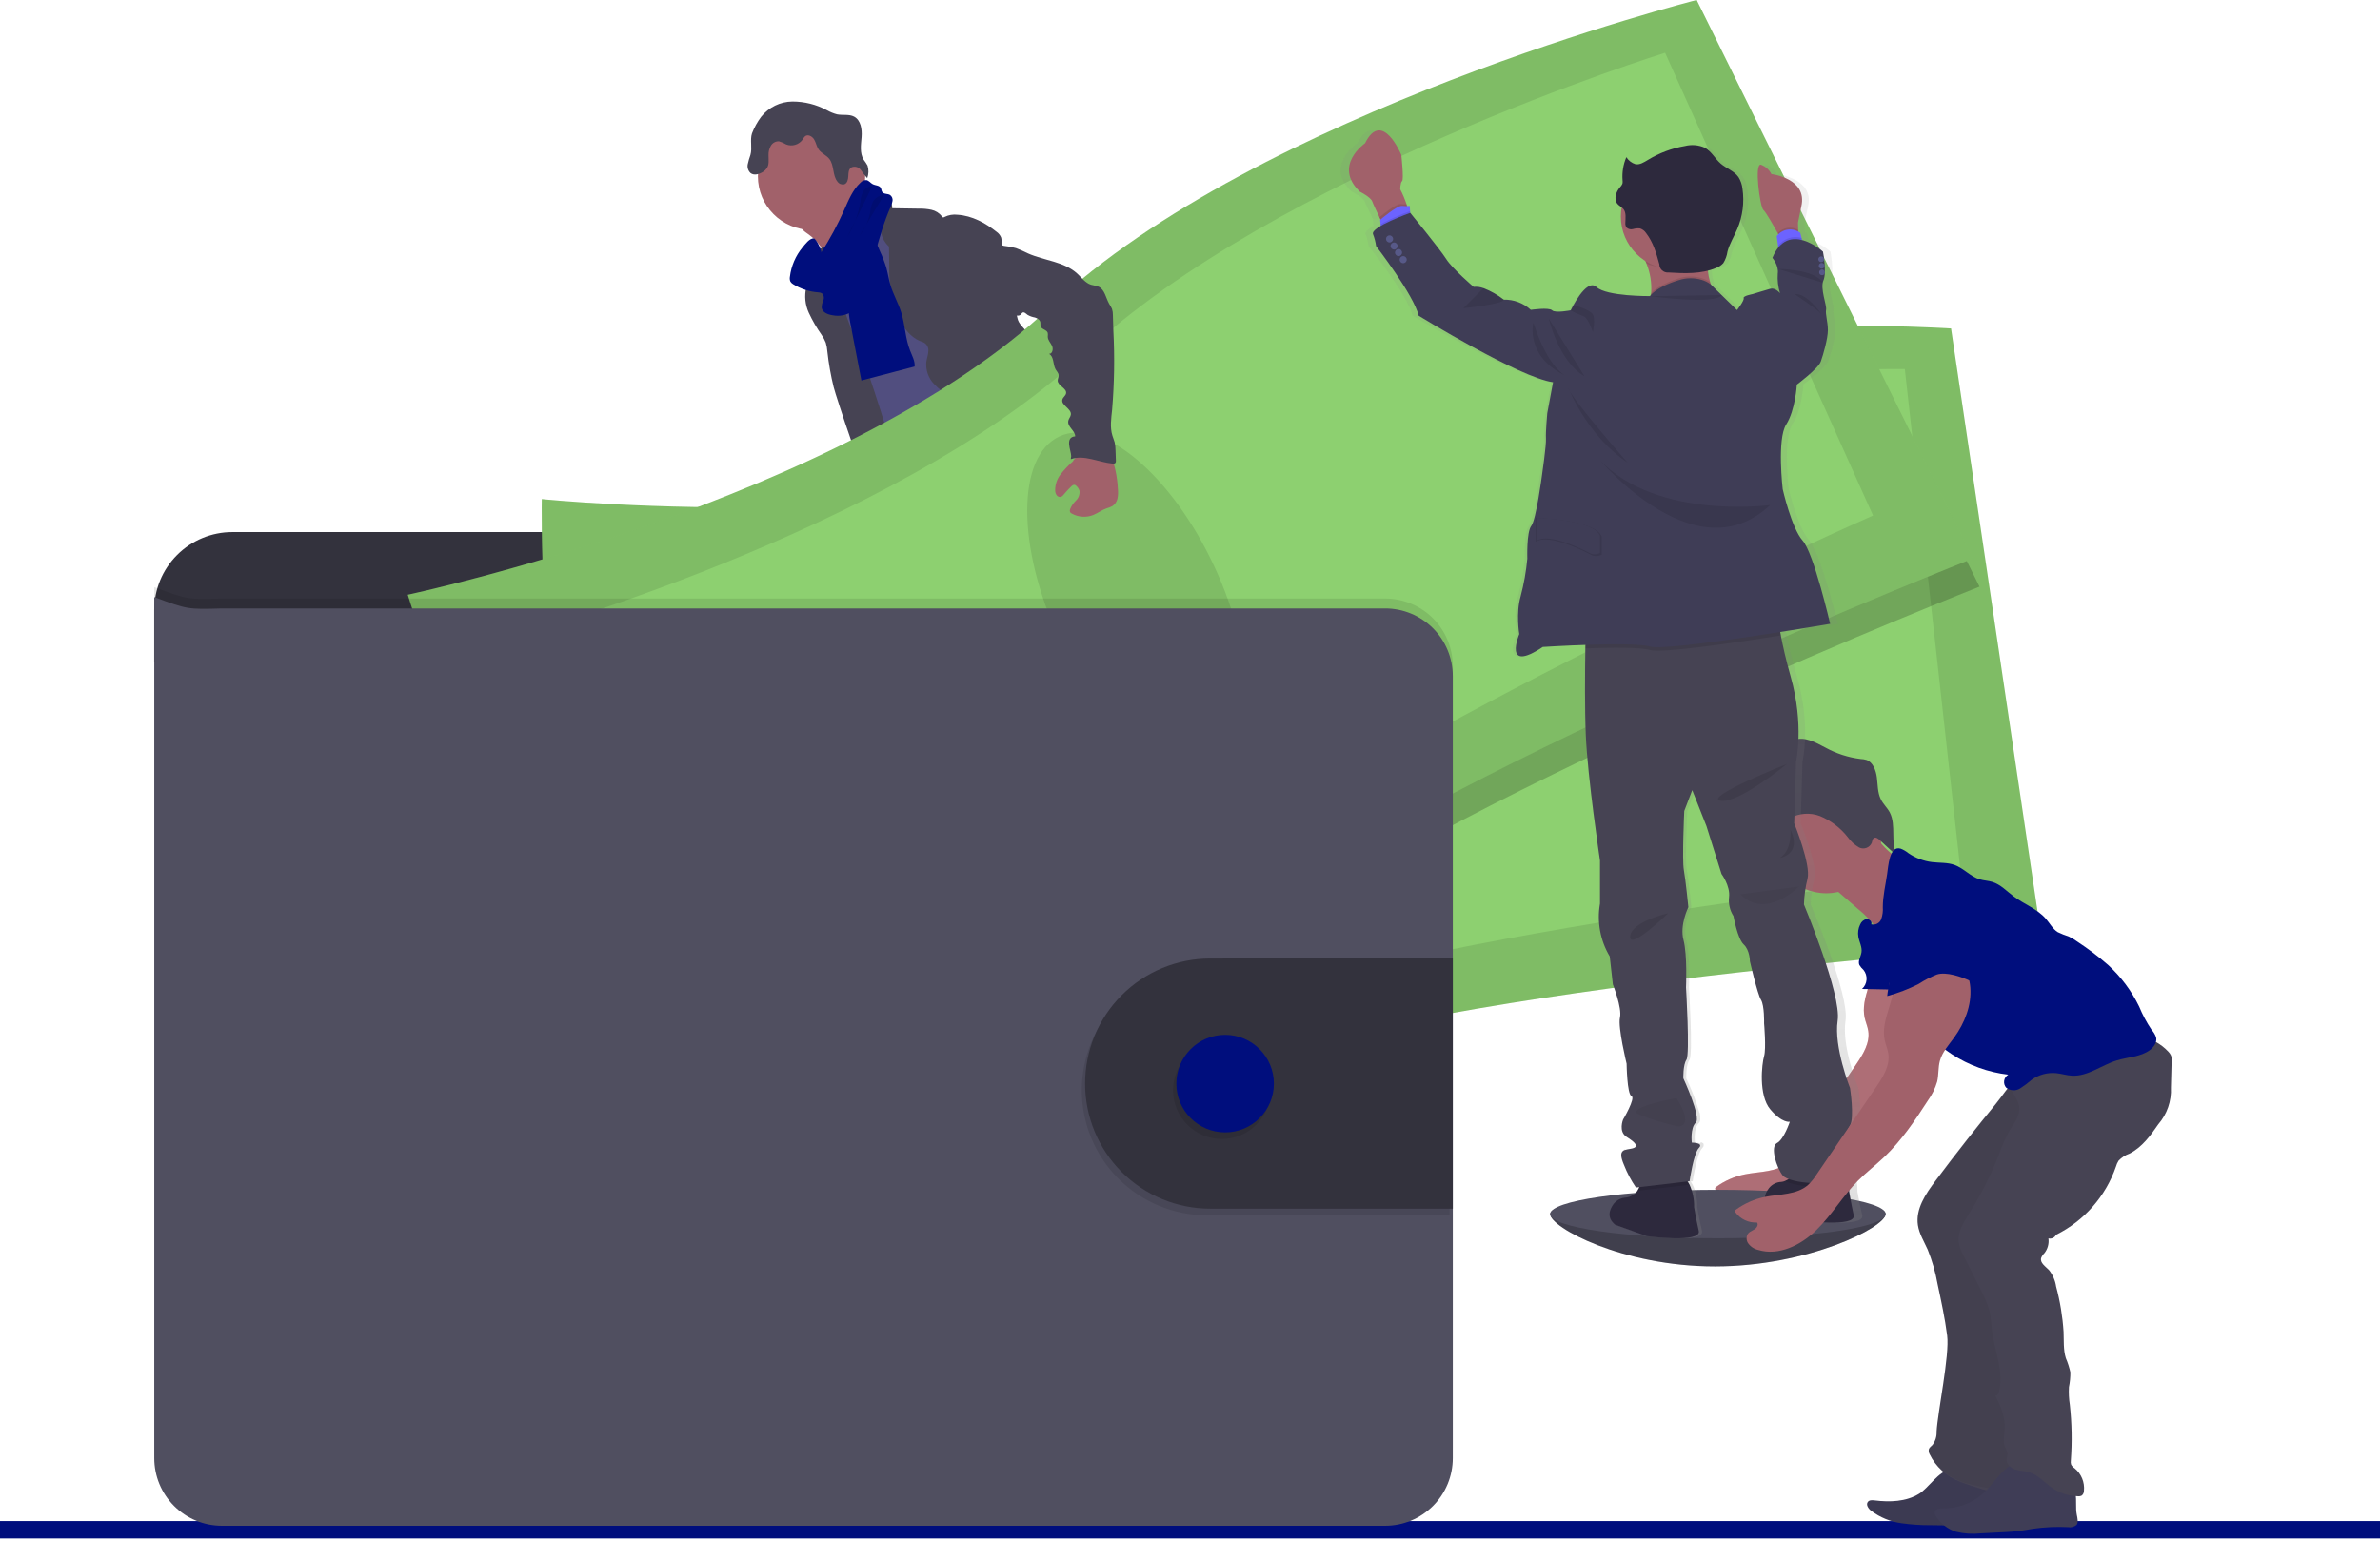 <svg width="675" height="437" viewBox="0 0 675 437" fill="none" xmlns="http://www.w3.org/2000/svg">
<path d="M675 431.478H0V436.411H675V431.478Z" fill="#000E7D"/>
<path d="M534.775 344.381C534.775 348.175 512.658 359.237 486.387 359.237C460.116 359.237 439.645 348.175 439.645 344.381C439.645 340.587 460.939 341.809 487.236 341.809C513.533 341.809 534.775 340.581 534.775 344.381Z" fill="#504F60"/>
<path opacity="0.2" d="M534.775 344.381C534.775 348.175 512.658 359.237 486.387 359.237C460.116 359.237 439.646 348.175 439.646 344.381" fill="black"/>
<path d="M270.205 274.757C274.469 275.304 278.894 275.651 282.977 274.326C283.62 274.126 284.328 273.683 284.263 273.04C284.217 272.806 284.118 272.586 283.974 272.397C282.434 270.088 281.141 267.624 280.115 265.046C280.074 264.912 279.991 264.794 279.877 264.712C279.744 264.663 279.598 264.663 279.465 264.712C277.581 265.212 275.954 266.423 274.082 266.944C273.128 267.206 272.132 267.28 271.149 267.163C270.3 267.063 269.143 266.363 268.371 266.456C268.812 269.265 269.877 271.892 270.205 274.757Z" fill="#6C63FF"/>
<path d="M350.843 267.643C353.653 265.714 356.567 263.688 358.226 260.71C358.345 260.531 358.414 260.324 358.426 260.11C358.398 259.9 358.316 259.7 358.188 259.531C356.608 257.018 354.573 254.822 352.188 253.055C350.943 253.934 349.819 254.972 348.843 256.143C348.136 256.889 346.181 258.072 346.161 259.211C346.161 259.854 346.907 260.6 347.254 261.14C347.723 261.835 348.167 262.54 348.592 263.262C348.843 263.613 351.07 267.497 350.843 267.643Z" fill="#6C63FF"/>
<path d="M286.919 283.369C286.969 284.032 286.787 284.691 286.404 285.234C286.104 285.536 285.732 285.757 285.324 285.877C279.362 288.012 272.462 285.35 266.513 287.453C265.291 287.884 264.134 288.508 262.905 288.919C261.441 289.36 259.931 289.628 258.405 289.719C256.305 289.919 254.186 290.047 252.077 290.105C250.474 290.218 248.864 290.077 247.305 289.687C246.526 289.487 245.797 289.126 245.167 288.626C244.536 288.127 244.018 287.5 243.646 286.787C243.323 286.148 243.258 285.409 243.466 284.723C243.559 284.488 243.692 284.27 243.858 284.08C244.261 283.628 244.733 283.244 245.258 282.942L247.451 281.527C248.479 280.8 249.597 280.208 250.776 279.765C251.644 279.482 252.564 279.36 253.445 279.122C256.526 278.222 258.879 275.778 261.066 273.43L264.05 270.247C264.329 269.897 264.682 269.613 265.085 269.417C265.499 269.279 265.939 269.237 266.371 269.295C269.269 269.502 272.068 270.44 274.506 272.022C275.129 272.489 275.802 272.886 276.513 273.205C277.446 273.475 278.424 273.553 279.388 273.434C280.352 273.314 281.282 273 282.121 272.51C282.886 272.098 282.721 271.867 283.041 271.134C283.361 270.401 284.147 269.934 284.829 270.6C285.034 270.831 285.18 271.109 285.253 271.41C285.896 273.532 285.653 275.815 285.653 278.04C285.634 278.388 285.678 278.736 285.782 279.069C285.946 279.404 286.142 279.723 286.367 280.021C286.413 280.1 286.454 280.181 286.489 280.265C286.882 281.25 287.03 282.316 286.92 283.371L286.919 283.369Z" fill="#514E7F"/>
<path d="M286.919 283.369C286.969 284.032 286.787 284.691 286.404 285.234C286.104 285.536 285.732 285.757 285.324 285.877C279.362 288.012 272.462 285.35 266.513 287.453C265.291 287.884 264.134 288.508 262.905 288.919C261.441 289.36 259.931 289.628 258.405 289.719C256.305 289.919 254.186 290.047 252.077 290.105C250.474 290.219 248.864 290.077 247.305 289.687C246.526 289.488 245.797 289.126 245.167 288.627C244.536 288.127 244.018 287.5 243.646 286.787C243.323 286.148 243.258 285.409 243.466 284.723C243.559 284.488 243.692 284.271 243.858 284.08C244.205 284.807 244.458 285.771 244.675 286.119C244.97 286.634 245.372 287.079 245.853 287.427C246.335 287.774 246.884 288.014 247.466 288.132C248.336 288.185 249.209 288.074 250.038 287.804C255.438 286.466 261.183 286.447 266.373 284.421C268.102 283.6 269.891 282.912 271.724 282.363C273.64 282.074 275.574 281.917 277.512 281.894C280.56 281.65 283.512 280.73 286.512 280.248C286.9 281.24 287.039 282.311 286.919 283.369Z" fill="#464353"/>
<path d="M364.498 267.247C364.05 269.502 362.897 271.556 361.205 273.112C359.521 274.652 357.978 276.34 356.594 278.154C355.051 280.514 354.356 283.44 352.349 285.434C351.579 286.159 350.714 286.776 349.777 287.267C348.728 287.886 347.618 288.397 346.465 288.791C343.465 289.749 340.24 289.531 337.108 289.299C336.091 289.289 335.085 289.096 334.137 288.727C333.705 288.508 333.292 288.254 332.902 287.968C332.117 287.485 331.456 286.824 330.973 286.039C330.736 285.613 330.67 285.112 330.787 284.639C330.966 284.117 331.273 283.648 331.681 283.276C332.386 282.543 333.142 281.862 333.945 281.237C335.046 280.526 336.039 279.66 336.891 278.664C337.414 277.878 337.799 277.008 338.029 276.092C338.485 274.487 338.763 272.837 338.859 271.172C338.855 270.065 338.97 268.961 339.2 267.879C339.676 266.179 340.936 264.663 340.795 262.908C340.738 262.656 340.76 262.393 340.859 262.155C341.009 261.969 341.218 261.839 341.451 261.788C342.434 261.396 343.47 261.156 344.525 261.074C345.054 261.038 345.585 261.119 346.078 261.313C346.572 261.506 347.017 261.807 347.38 262.193C347.817 262.72 348.107 263.479 348.75 263.685C349.069 263.772 349.403 263.785 349.728 263.723C351.331 263.712 352.896 263.232 354.228 262.34C354.805 261.822 355.269 261.191 355.59 260.485C355.911 259.78 356.082 259.015 356.093 258.24C356.093 257.655 355.829 257.04 356.736 256.954C357.418 256.864 357.958 257.597 358.305 258.047C359.676 259.646 360.701 261.511 361.315 263.526C361.498 263.455 361.691 263.419 361.887 263.417C362.288 263.413 362.684 263.507 363.042 263.689C363.399 263.872 363.707 264.138 363.939 264.465C364.452 265.296 364.65 266.283 364.498 267.247Z" fill="#514E7F"/>
<path d="M364.497 267.243C364.049 269.498 362.896 271.552 361.204 273.108C359.52 274.648 357.977 276.336 356.593 278.15C355.05 280.51 354.355 283.436 352.349 285.43C351.579 286.155 350.713 286.772 349.776 287.263C348.727 287.882 347.617 288.393 346.464 288.787C343.464 289.745 340.239 289.527 337.107 289.295C336.09 289.285 335.084 289.092 334.136 288.723C333.704 288.504 333.291 288.25 332.901 287.964C332.116 287.48 331.455 286.82 330.972 286.035C331.575 285.745 332.232 285.587 332.901 285.572C334.29 285.649 335.306 286.961 336.638 287.366C338.538 287.938 340.426 286.601 342.349 286.144C343.603 285.844 344.921 285.925 346.163 285.501C347.197 285.101 348.153 284.522 348.986 283.79C350.128 282.973 351.144 281.994 352.002 280.883C352.714 279.772 353.307 278.588 353.77 277.352C354.786 274.983 355.981 272.695 357.346 270.509C357.548 270.163 357.792 269.843 358.073 269.557C358.386 269.3 358.715 269.061 359.057 268.843C360.242 267.744 361.038 266.291 361.327 264.701C361.449 264.224 361.619 263.761 361.835 263.318C362.236 263.314 362.632 263.408 362.99 263.59C363.347 263.773 363.655 264.039 363.887 264.366C364.441 265.216 364.658 266.241 364.497 267.243Z" fill="#464353"/>
<path d="M229.643 66.736C231.244 67.935 232.561 69.471 233.502 71.236C234.402 72.998 239.592 86.671 239.29 88.658C240.981 86.958 247.65 86.677 249.361 84.973C250.075 84.259 253.927 80.696 254.506 79.867C255.085 79.038 259.381 77.295 259.85 76.42C261.606 73.275 247.399 61.358 249.219 58.252C249.32 58.109 249.372 57.938 249.367 57.763C249.325 57.617 249.243 57.485 249.129 57.384C247.874 56.29 246.495 55.347 245.02 54.574C243.533 53.782 242.411 52.445 241.888 50.844C240.551 51.459 239.323 52.289 238.254 53.301C235.647 55.535 233.086 57.814 230.569 60.137C229.585 61.05 227.681 62.266 227.225 63.571C226.685 64.974 228.704 65.971 229.643 66.736Z" fill="#A1616A"/>
<path d="M252.641 61.675C250.461 63.14 248.424 64.806 246.557 66.653C244.795 68.396 243.123 70.415 242.698 72.853C242.518 73.811 242.544 74.782 242.398 75.753C241.755 79.965 238.115 83.053 236.507 86.995C236.041 88.212 235.698 89.472 235.484 90.757C235.032 93.193 234.785 95.663 234.744 98.14C234.705 100.54 237.059 102.192 237.921 104.43C238.639 106.657 239.151 108.945 239.452 111.266C240.39 115.587 241.681 119.824 243.311 123.935C246.482 132.694 256.759 156.907 259.929 165.673C269.647 163.236 295.513 157.634 304.117 152.496C306.985 150.785 284.217 131.486 287.28 130.154C287.455 130.127 287.622 130.059 287.767 129.956C287.911 129.854 288.03 129.719 288.114 129.562C288.197 129.406 288.243 129.232 288.248 129.054C288.253 128.877 288.217 128.701 288.142 128.54C285.074 115.125 275.479 104.102 271.125 91.04C269.614 86.506 266.9 82.635 264.842 78.326C262.977 74.426 261.98 70.107 259.748 66.396C259.327 65.631 258.777 64.946 258.121 64.37C257.564 63.943 256.963 63.579 256.327 63.283C255.052 62.665 253.873 62.299 252.641 61.675Z" fill="#514E7F"/>
<path d="M230.158 65.212C238.558 65.212 245.368 58.402 245.368 50.002C245.368 41.602 238.558 34.792 230.158 34.792C221.758 34.792 214.948 41.602 214.948 50.002C214.948 58.402 221.758 65.212 230.158 65.212Z" fill="#A1616A"/>
<path d="M245.631 57.147C246.389 56.448 247.341 55.995 248.362 55.848C249.382 55.701 250.424 55.867 251.348 56.324C251.884 56.546 252.336 56.93 252.641 57.423C252.946 57.916 253.088 58.492 253.048 59.07L260.592 59.186C261.793 59.153 262.993 59.263 264.168 59.514C265.35 59.772 266.405 60.433 267.152 61.385C267.242 61.507 267.345 61.655 267.499 61.674C267.624 61.676 267.747 61.635 267.846 61.558C269.007 60.976 270.314 60.752 271.602 60.915C275.679 61.179 279.448 63.215 282.644 65.764C283.22 66.16 283.667 66.716 283.93 67.364C284.194 68.219 283.879 69.293 284.573 69.904C284.573 76.978 287.004 83.589 288.624 90.484C288.913 91.712 290.09 92.799 290.907 93.764C291.916 94.834 292.74 96.064 293.344 97.404C294.72 100.98 292.823 105.186 294.161 108.774C294.846 110.237 295.71 111.609 296.733 112.858C297.937 114.38 298.698 116.205 298.933 118.132C298.991 118.994 298.882 119.862 298.933 120.704C299.019 121.863 299.235 123.008 299.576 124.119C300.125 126.194 300.699 128.267 301.299 130.338C302.277 133.682 303.55 137.29 306.547 139.071C299.312 140.299 291.685 141.502 284.79 138.987C283.828 138.659 282.915 138.203 282.076 137.63C279.587 135.855 278.385 132.82 277.311 129.951C275.96 126.79 275.066 123.454 274.655 120.041C274.657 118.953 274.503 117.87 274.198 116.825C273.498 114.96 271.626 113.835 269.928 112.799C268.011 111.749 266.274 110.398 264.783 108.799C264.043 107.994 263.477 107.045 263.118 106.012C262.76 104.978 262.617 103.883 262.699 102.792C262.828 101.731 263.246 100.708 263.284 99.641C263.351 99.112 263.245 98.576 262.982 98.112C262.719 97.649 262.312 97.283 261.824 97.069C256.557 95.474 254.042 89.236 252.872 83.859C252.367 81.08 252.141 78.258 252.197 75.434L252.126 69.948C251.399 69.287 250.815 68.485 250.408 67.591C250.001 66.697 249.78 65.73 249.759 64.748C249.829 64.175 249.818 63.594 249.727 63.024C249.473 62.327 249.059 61.699 248.518 61.191C247.355 59.998 246.381 58.634 245.63 57.146L245.631 57.147Z" fill="#464353"/>
<path d="M229.431 74.537C229.257 76.237 229.643 77.978 229.264 79.643C229.116 80.286 228.859 80.929 228.672 81.527C228.101 83.924 228.348 86.444 229.372 88.685C230.395 90.904 231.62 93.025 233.031 95.02C233.508 95.701 233.901 96.437 234.201 97.213C234.444 98.027 234.595 98.865 234.651 99.713C235.023 103.119 235.621 106.496 236.439 109.823C237.159 112.704 245.339 137.335 247.239 139.623C247.584 140.13 248.107 140.487 248.705 140.623C249.136 140.639 249.564 140.551 249.953 140.366L253.812 138.887C254.14 138.787 254.444 138.62 254.706 138.398C255.068 137.976 255.264 137.436 255.259 136.88C255.536 133.742 247.336 108.937 246.294 105.972C243.143 97.02 238.95 88.389 236.894 79.122C236.322 76.55 236.019 72.588 234.135 70.536C233.357 69.687 233.62 70.047 232.688 70.491C232.217 70.695 231.761 70.934 231.325 71.205C230.782 71.585 230.33 72.081 230.002 72.657C229.674 73.234 229.479 73.876 229.431 74.537Z" fill="#464353"/>
<path d="M241.142 91.522C242.177 96.995 243.242 102.455 244.306 107.928L259.406 103.973C259.528 102.391 258.686 100.925 258.12 99.473C256.744 96.019 256.711 92.173 255.599 88.624C254.757 85.924 253.29 83.44 252.499 80.724C252.042 79.142 251.811 77.508 251.361 75.907C250.878 74.334 250.285 72.797 249.586 71.307C248.738 69.148 247.632 67.1 246.293 65.207C244.364 65.927 242.306 66.763 241.206 68.507C240.642 69.489 240.32 70.592 240.267 71.723C240.003 75.112 241.232 78.523 240.827 81.891C240.411 85.097 240.517 88.35 241.142 91.522Z" fill="#000E7D"/>
<path d="M259.658 164.322C260.507 167.538 259.279 170.922 258.275 174.104C256.765 178.899 255.735 183.832 255.201 188.831C255.135 190.103 254.88 191.359 254.442 192.555C253.966 193.629 253.156 194.536 252.603 195.555C251.085 198.243 251.124 201.523 251.452 204.597C251.671 206.623 251.999 208.642 252.404 210.636C252.904 213.073 253.51 215.62 252.796 218C253.996 217.736 254.802 219.286 254.725 220.5C254.648 221.714 254.255 223.072 254.841 224.121C256.32 224.661 256.333 226.693 256.288 228.269C256.313 231 256.658 233.719 257.317 236.369C259.555 247.13 261.93 257.862 264.443 268.563C269.877 270.248 276.225 272.004 281.408 269.669C281.909 269.501 282.365 269.218 282.738 268.843C283.111 268.467 283.391 268.01 283.556 267.508C283.612 266.947 283.542 266.38 283.35 265.849L280.893 256.91C280.15 254.79 279.85 252.54 280.012 250.299C280.25 248.646 280.97 246.865 280.16 245.405C279.884 244.905 279.446 244.511 279.125 244.035C277.839 242.151 278.514 239.63 278.617 237.347C278.658 236.835 278.624 236.319 278.517 235.816C278.341 235.229 278.095 234.665 277.784 234.137C275.754 230.195 274.779 225.795 274.954 221.365C275.031 220.8 274.953 220.224 274.729 219.699C274.573 219.482 274.433 219.254 274.311 219.017C274.215 218.604 274.263 218.171 274.446 217.789C273.709 217.23 273.044 216.582 272.465 215.86C272.822 215.638 273.123 215.338 273.347 214.983C273.571 214.627 273.711 214.226 273.757 213.808C273.803 213.391 273.753 212.968 273.612 212.573C273.471 212.177 273.241 211.819 272.941 211.525C273.203 211.472 273.446 211.348 273.642 211.165C273.837 210.983 273.979 210.75 274.05 210.492C274.121 210.234 274.12 209.961 274.045 209.704C273.971 209.447 273.827 209.216 273.629 209.036C273.314 208.817 272.896 208.721 272.671 208.393C272.324 207.917 272.607 207.255 272.89 206.747L274.39 204.04C275.509 202.027 275.76 199.54 276.962 197.609C278.589 194.739 279.916 191.709 280.924 188.567L285.252 176.624L288.165 179.151C289.135 179.892 289.948 180.819 290.557 181.878C290.971 182.924 291.233 184.024 291.335 185.145C292.403 191.628 296.48 197.245 297.991 203.635C298.198 205.083 298.664 206.481 299.367 207.764C299.659 208.137 299.922 208.533 300.152 208.947C300.365 209.579 300.476 210.241 300.48 210.908C300.615 212.214 301.029 213.476 301.695 214.608C302.361 215.74 303.263 216.715 304.339 217.468C305.773 218.452 307.555 219.127 308.333 220.684C308.489 221.166 308.705 221.626 308.976 222.054C309.671 222.89 311.169 222.987 311.465 224.035C311.632 224.62 311.324 225.321 311.651 225.835C311.837 226.073 312.084 226.258 312.365 226.369L316.552 228.459C321.234 230.8 323.626 236.176 327.08 240.093C328.273 241.369 329.329 242.765 330.231 244.26C331.723 246.929 332.411 250.28 334.931 251.977C335.609 252.328 336.226 252.787 336.758 253.334C337.549 254.376 337.258 255.834 337.33 257.148C337.402 258.462 338.404 260.023 339.652 259.624C339.215 261.213 339.215 262.89 339.652 264.479C345.129 264.197 350.353 262.082 354.482 258.472C355.704 257.404 356.882 256.041 356.894 254.42C356.912 254.142 356.85 253.864 356.714 253.62C356.467 253.304 356.141 253.057 355.769 252.906C351.852 250.784 350.676 245.864 348.695 241.87C346.965 238.346 344.406 235.31 342.264 232.037C337.608 224.995 334.431 216.474 327.389 211.824C325.839 210.801 324.038 209.895 323.26 208.203C322.829 207.258 322.778 206.177 322.437 205.203C322.306 204.698 322.026 204.245 321.633 203.901C321.241 203.557 320.755 203.338 320.237 203.274C320.676 201.759 320.845 200.179 320.737 198.605C320.776 197.926 320.698 197.245 320.505 196.592C320.238 195.89 319.89 195.221 319.47 194.598C317.633 191.487 316.714 187.919 316.82 184.308C316.871 182.449 317.199 180.533 316.64 178.758C316.357 177.864 315.862 177.047 315.521 176.186C315.009 174.624 314.739 172.993 314.721 171.35L314.335 165.17C314.276 163.111 314.008 161.064 313.535 159.06C312.249 154.26 310.963 134.165 306.557 131.901C302.151 129.637 294.582 145.101 289.624 145.406C287.431 145.497 285.263 145.916 283.193 146.647C279.893 147.882 277.128 150.184 274.434 152.435L265.315 160.095C263.583 161.699 261.687 163.116 259.658 164.322Z" fill="#464353"/>
<path d="M215.884 33.114C216.946 31.781 218.291 30.702 219.823 29.955C221.354 29.207 223.033 28.811 224.737 28.794C228.151 28.79 231.512 29.634 234.519 31.251C235.417 31.761 236.376 32.155 237.374 32.421C238.982 32.749 240.774 32.312 242.223 33.064C244.152 34.087 244.523 36.691 244.358 38.852C244.193 41.013 243.786 43.412 244.937 45.283C245.346 45.817 245.717 46.378 246.05 46.962C246.415 48.131 246.384 49.389 245.96 50.538C245.294 49.792 244.678 49.004 244.114 48.178C243.817 47.774 243.39 47.485 242.905 47.359C242.42 47.234 241.906 47.28 241.451 47.49C240.621 48.05 240.634 49.066 240.589 49.979C240.544 50.892 240.312 51.986 239.451 52.279C239.091 52.361 238.715 52.333 238.371 52.199C238.027 52.065 237.732 51.831 237.522 51.527C236.049 49.727 236.641 46.852 235.181 45.038C234.351 44.009 232.969 43.507 232.203 42.427C231.603 41.578 231.444 40.498 230.917 39.584C230.39 38.67 229.161 38.002 228.345 38.632C228.066 38.898 227.834 39.209 227.657 39.552C227.148 40.282 226.407 40.818 225.555 41.075C224.703 41.332 223.79 41.294 222.962 40.967C222.33 40.579 221.646 40.282 220.93 40.086C220.462 40.062 219.996 40.17 219.585 40.398C219.175 40.625 218.837 40.962 218.608 41.372C218.146 42.19 217.924 43.121 217.965 44.06C217.965 45.346 218.196 46.716 217.465 47.745C217.186 48.133 216.837 48.464 216.436 48.723C215.362 49.411 213.864 49.874 212.873 49.09C212.536 48.777 212.285 48.383 212.145 47.945C212.005 47.507 211.98 47.04 212.073 46.59C212.266 45.695 212.519 44.814 212.832 43.953C213.398 41.959 212.658 39.715 213.276 37.837C213.923 36.15 214.8 34.56 215.884 33.114Z" fill="#464353"/>
<path d="M224.035 78.485C223.937 78.955 223.987 79.444 224.176 79.885C224.367 80.185 224.627 80.434 224.935 80.612C227.098 81.959 229.557 82.757 232.099 82.934C232.445 82.94 232.784 83.028 233.089 83.191C233.359 83.437 233.545 83.763 233.62 84.12C233.695 84.478 233.656 84.851 233.507 85.185C233.207 85.852 233.051 86.575 233.05 87.307C233.237 88.651 234.831 89.236 236.175 89.436C238.058 89.815 240.014 89.433 241.616 88.375C242.627 87.453 243.397 86.299 243.861 85.012C247.552 76.529 248.845 67.153 252.582 58.696C252.865 58.144 253.054 57.548 253.141 56.934C253.181 56.626 253.137 56.314 253.015 56.029C252.892 55.744 252.696 55.496 252.446 55.313C251.751 54.882 250.671 55.127 250.202 54.451C249.97 54.11 249.996 53.651 249.79 53.287C249.359 52.522 248.227 52.644 247.455 52.2C246.855 51.878 246.432 51.216 245.755 51.087C245.423 51.068 245.092 51.127 244.787 51.259C244.482 51.391 244.212 51.592 243.999 51.846C241.806 53.891 240.655 56.792 239.433 59.531C237.567 63.73 235.383 67.781 232.899 71.647C233.188 71.197 231.51 67.788 230.854 67.64C229.703 67.408 228.23 69.428 227.606 70.18C225.648 72.553 224.408 75.436 224.03 78.489L224.035 78.485Z" fill="#000E7D"/>
<path opacity="0.1" d="M247.4 52.793C246.938 52.801 246.483 52.913 246.07 53.121C245.657 53.329 245.296 53.627 245.014 53.993C244.416 54.964 244.072 56.07 244.014 57.209C243.429 60.814 242.143 64.269 240.229 67.379" fill="black"/>
<path opacity="0.1" d="M250.68 55.359C250.042 55.373 249.419 55.553 248.873 55.881C248.326 56.209 247.874 56.674 247.561 57.23C247.135 58.242 246.87 59.313 246.776 60.407C246.225 62.831 245.161 65.109 243.657 67.089" fill="black"/>
<path d="M403.522 181.089V173.102C403.52 167.222 401.183 161.583 397.025 157.426C392.866 153.269 387.227 150.934 381.347 150.934H65.907C60.027 150.934 54.388 153.269 50.229 157.426C46.071 161.583 43.734 167.222 43.732 173.102V187.829L403.522 181.089Z" fill="#33323D"/>
<path d="M153.659 141.568C153.659 141.568 152.759 197.429 162.659 215.809C172.559 234.189 176.808 314.148 176.808 314.148C176.808 314.148 280.632 324.888 352.983 301.286C425.334 277.684 579.281 268.034 579.281 268.034L553.342 93.174C553.342 93.174 425.176 84.955 352.266 119.728C279.356 154.501 153.659 141.568 153.659 141.568Z" fill="#8DD070"/>
<path opacity="0.1" d="M153.659 141.568C153.659 141.568 152.759 197.429 162.659 215.809C172.559 234.189 176.808 314.148 176.808 314.148C176.808 314.148 280.632 324.888 352.983 301.286C425.334 277.684 579.281 268.034 579.281 268.034L553.342 93.174C553.342 93.174 425.176 84.955 352.266 119.728C279.356 154.501 153.659 141.568 153.659 141.568Z" fill="black"/>
<path d="M176.637 161.975C176.637 161.975 173.389 208.067 181.537 222.794C189.685 237.521 190.065 303.267 190.065 303.267C190.065 303.267 283.503 307.602 349.965 284.977C416.427 262.352 556.102 247.677 556.102 247.677L540.235 104.683C540.235 104.683 424.667 103.493 357.217 135.34C289.767 167.187 176.637 161.975 176.637 161.975Z" fill="#8DD070"/>
<path opacity="0.1" d="M356.19 258.796C369.485 257.14 377.383 232.682 373.832 204.168C370.28 175.654 356.624 153.882 343.329 155.538C330.034 157.194 322.136 181.651 325.688 210.165C329.239 238.679 342.896 260.452 356.19 258.796Z" fill="black"/>
<path opacity="0.2" d="M483.076 7.994C483.076 7.994 358.563 39.507 299.846 94.975C241.129 150.443 117.523 176.709 117.523 176.709C117.523 176.709 133.807 230.145 148.868 244.603C163.929 259.061 192.497 333.867 192.497 333.867C192.497 333.867 294.604 312.219 356.215 267.534C417.826 222.849 561.415 166.417 561.415 166.417L483.076 7.994Z" fill="black"/>
<path d="M115.651 168.708C115.651 168.708 131.928 222.151 146.977 236.608C162.026 251.065 190.606 325.87 190.606 325.87C190.606 325.87 292.726 304.229 354.343 259.546C415.96 214.863 559.535 158.446 559.535 158.446L481.197 0C481.197 0 356.69 31.513 297.974 86.981C239.258 142.449 115.651 168.708 115.651 168.708Z" fill="#8DD070"/>
<path opacity="0.1" d="M115.651 168.708C115.651 168.708 131.928 222.151 146.977 236.608C162.026 251.065 190.606 325.87 190.606 325.87C190.606 325.87 292.726 304.229 354.343 259.546C415.96 214.863 559.535 158.446 559.535 158.446L481.197 0C481.197 0 356.69 31.513 297.974 86.981C239.258 142.449 115.651 168.708 115.651 168.708Z" fill="black"/>
<path d="M143.762 181.081C143.762 181.081 154.817 225.951 167.094 237.463C179.371 248.975 199.894 311.421 199.894 311.421C199.894 311.421 290.148 286.865 346.462 244.936C402.776 203.007 531.222 146.236 531.222 146.236L472.246 14.965C472.246 14.965 361.893 49.288 307.462 100.3C253.031 151.312 143.762 181.081 143.762 181.081Z" fill="#8DD070"/>
<path opacity="0.1" d="M344.382 218.132C356.527 212.477 356.539 186.776 344.409 160.727C332.279 134.679 312.601 118.147 300.456 123.803C288.311 129.458 288.298 155.159 300.428 181.208C312.558 207.256 332.237 223.788 344.382 218.132Z" fill="black"/>
<path opacity="0.1" d="M412.037 188.927V410.802C412.037 413.322 411.541 415.817 410.576 418.145C409.612 420.473 408.198 422.588 406.416 424.37C404.634 426.151 402.518 427.564 400.19 428.528C397.861 429.491 395.366 429.987 392.846 429.986H62.929C57.842 429.984 52.964 427.963 49.368 424.365C45.771 420.768 43.751 415.889 43.751 410.802V166.56C53.205 170.071 53.205 170.071 62.929 169.776H392.846C397.929 169.776 402.804 171.792 406.402 175.383C410 178.973 412.026 183.844 412.037 188.927Z" fill="black"/>
<path d="M412.037 191.751V413.625C412.035 418.714 410.013 423.593 406.414 427.191C402.815 430.788 397.935 432.809 392.846 432.809H62.929C57.842 432.807 52.964 430.786 49.368 427.188C45.771 423.59 43.751 418.712 43.751 413.625V169.377C53.205 172.877 53.205 172.877 62.929 172.593H392.846C397.93 172.593 402.807 174.61 406.405 178.202C410.003 181.794 412.029 186.667 412.037 191.751Z" fill="#504F60"/>
<path opacity="0.1" d="M411.098 273.78V344.735H342.284C337.625 344.735 333.011 343.817 328.707 342.034C324.402 340.251 320.491 337.638 317.197 334.343C313.902 331.049 311.289 327.138 309.506 322.833C307.723 318.529 306.805 313.915 306.805 309.256C306.805 304.597 307.723 299.983 309.506 295.679C311.289 291.374 313.902 287.463 317.197 284.169C320.491 280.874 324.402 278.261 328.707 276.478C333.011 274.695 337.625 273.777 342.284 273.777L411.098 273.78Z" fill="black"/>
<path d="M412.037 271.89V342.858H343.224C338.565 342.858 333.951 341.94 329.647 340.157C325.342 338.374 321.431 335.761 318.137 332.466C314.842 329.172 312.229 325.261 310.446 320.956C308.663 316.652 307.745 312.038 307.745 307.379C307.745 302.72 308.663 298.106 310.446 293.802C312.229 289.497 314.842 285.586 318.137 282.292C321.431 278.997 325.342 276.384 329.647 274.601C333.951 272.818 338.565 271.9 343.224 271.9L412.037 271.89Z" fill="#33323D"/>
<path opacity="0.1" d="M346.523 323.093C354.163 323.093 360.356 316.9 360.356 309.26C360.356 301.62 354.163 295.427 346.523 295.427C338.883 295.427 332.69 301.62 332.69 309.26C332.69 316.9 338.883 323.093 346.523 323.093Z" fill="black"/>
<path d="M347.462 321.216C355.102 321.216 361.295 315.023 361.295 307.383C361.295 299.743 355.102 293.55 347.462 293.55C339.822 293.55 333.629 299.743 333.629 307.383C333.629 315.023 339.822 321.216 347.462 321.216Z" fill="#000E7D"/>
<path d="M531.483 271.278C532.03 277.201 527.547 282.95 528.853 288.751C529.136 289.992 529.67 291.163 529.863 292.417C530.403 295.864 528.352 299.125 526.39 302.006L509.54 326.727C508.865 327.814 508.057 328.812 507.135 329.698C503.919 332.566 499.083 332.27 494.851 333.126C491.876 333.73 489.068 334.972 486.619 336.766C486.517 336.853 486.452 336.977 486.437 337.111C486.423 337.245 486.46 337.379 486.542 337.486C487.241 338.438 488.168 339.2 489.237 339.703C490.306 340.205 491.485 340.431 492.664 340.361C493.108 340.946 492.664 341.802 492.021 342.22C491.114 342.863 489.873 343.02 489.693 344.548C489.629 345.082 489.737 345.623 490.002 346.092C490.681 347.131 491.737 347.867 492.947 348.143C498.78 349.924 505.083 346.792 509.447 342.529C513.811 338.266 516.947 332.882 521.229 328.541C523.602 326.141 526.297 324.084 528.741 321.756C533.616 317.113 537.404 311.466 541.063 305.813C542.256 304.169 543.159 302.333 543.732 300.385C544.195 298.411 543.976 296.417 544.498 294.507C545.18 291.999 547.013 290.007 548.537 287.907C551.527 283.791 553.521 278.756 553.129 273.688C552.737 268.62 549.592 263.61 544.807 261.888C543.324 261.293 541.688 261.193 540.144 261.605C538.182 262.205 536.735 263.83 535.398 265.38L532.182 269.08C531.38 269.891 530.747 270.853 530.317 271.91C530.111 272.441 530.062 273.019 530.176 273.577C530.29 274.135 530.562 274.648 530.96 275.055" fill="#FBBEBE"/>
<path opacity="0.85" d="M531.483 271.278C532.03 277.201 527.547 282.95 528.853 288.751C529.136 289.992 529.67 291.163 529.863 292.417C530.403 295.864 528.352 299.125 526.39 302.006L509.54 326.727C508.865 327.814 508.057 328.812 507.135 329.698C503.919 332.566 499.083 332.27 494.851 333.126C491.876 333.73 489.068 334.972 486.619 336.766C486.517 336.853 486.452 336.977 486.437 337.111C486.423 337.245 486.46 337.379 486.542 337.486C487.241 338.438 488.168 339.2 489.237 339.703C490.306 340.205 491.485 340.431 492.664 340.361C493.108 340.946 492.664 341.802 492.021 342.22C491.114 342.863 489.873 343.02 489.693 344.548C489.629 345.082 489.737 345.623 490.002 346.092C490.681 347.131 491.737 347.867 492.947 348.143C498.78 349.924 505.083 346.792 509.447 342.529C513.811 338.266 516.947 332.882 521.229 328.541C523.602 326.141 526.297 324.084 528.741 321.756C533.616 317.113 537.404 311.466 541.063 305.813C542.256 304.169 543.159 302.333 543.732 300.385C544.195 298.411 543.976 296.417 544.498 294.507C545.18 291.999 547.013 290.007 548.537 287.907C551.527 283.791 553.521 278.756 553.129 273.688C552.737 268.62 549.592 263.61 544.807 261.888C543.324 261.293 541.688 261.193 540.144 261.605C538.182 262.205 536.735 263.83 535.398 265.38L532.182 269.08C531.38 269.891 530.747 270.853 530.317 271.91C530.111 272.441 530.062 273.019 530.176 273.577C530.29 274.135 530.562 274.648 530.96 275.055" fill="#A1616A"/>
<path d="M544.236 423.761C540.557 426.006 535.972 426.141 531.695 425.62C531.007 425.537 530.19 425.485 529.766 426.02C529.123 426.792 529.882 427.949 530.666 428.547C533.188 430.441 536.152 431.661 539.277 432.091C542.067 432.487 544.884 432.674 547.702 432.651C555.419 432.786 563.137 432.915 570.732 431.809C571.182 431.775 571.62 431.648 572.018 431.436C572.508 431.092 572.848 430.575 572.97 429.989C573.157 428.98 573.069 427.94 572.718 426.976C572.366 426.013 571.763 425.161 570.97 424.51C569.371 423.23 567.551 422.254 565.6 421.629L558.912 419.029C557.343 418.418 554.828 416.797 553.124 416.929C549.921 417.149 546.89 422.204 544.236 423.761Z" fill="#3F3D56"/>
<path opacity="0.05" d="M544.236 423.761C540.557 426.006 535.972 426.141 531.695 425.62C531.007 425.537 530.19 425.485 529.766 426.02C529.123 426.792 529.882 427.949 530.666 428.547C533.188 430.441 536.152 431.661 539.277 432.091C542.067 432.487 544.884 432.674 547.702 432.651C555.419 432.786 563.137 432.915 570.732 431.809C571.182 431.775 571.62 431.648 572.018 431.436C572.508 431.092 572.848 430.575 572.97 429.989C573.157 428.98 573.069 427.94 572.718 426.976C572.366 426.013 571.763 425.161 570.97 424.51C569.371 423.23 567.551 422.254 565.6 421.629L558.912 419.029C557.343 418.418 554.828 416.797 553.124 416.929C549.921 417.149 546.89 422.204 544.236 423.761Z" fill="black"/>
<path d="M548.924 334.973C546.139 338.673 543.258 342.954 543.946 347.539C544.319 350.009 545.702 352.189 546.718 354.472C547.987 357.616 548.925 360.884 549.518 364.222C550.56 369.071 551.608 373.933 552.245 378.859C552.972 384.422 549.557 400.519 549.245 406.121C549.312 407.481 548.895 408.821 548.068 409.903C547.702 410.289 547.213 410.598 547.045 411.103C546.947 411.586 547.027 412.089 547.27 412.518C548.991 416.039 551.976 418.781 555.63 420.197C559.212 421.697 567.849 424.297 571.753 424.435C572.268 424.492 572.788 424.423 573.271 424.235C573.79 423.918 574.2 423.449 574.442 422.891C577.242 417.54 574.551 398.517 574.59 392.478C574.629 387.442 575.819 382.439 575.6 377.41C575.42 373.371 574.314 369.423 573.947 365.397C573.304 358.797 574.513 352.168 575.728 345.647C576.654 340.647 577.587 335.64 578.776 330.701C579.372 327.654 580.458 324.724 581.992 322.025C583.278 319.948 585.085 318.211 586.584 316.237C590.743 310.784 592.591 303.915 591.729 297.111C591.639 296.468 582.082 299.536 581.24 299.902C577.802 301.358 574.64 303.391 571.889 305.915C569.677 308.024 567.934 310.841 565.998 313.202C563.259 316.542 560.553 319.905 557.882 323.292C554.835 327.161 551.849 331.054 548.924 334.973Z" fill="#464353"/>
<path opacity="0.05" d="M548.924 334.752C546.139 338.452 543.258 342.739 543.946 347.318C544.319 349.794 545.702 351.974 546.718 354.257C547.987 357.399 548.925 360.664 549.518 364C550.56 368.855 551.608 373.718 552.245 378.637C552.972 384.206 549.557 400.297 549.245 405.899C549.312 407.261 548.895 408.603 548.068 409.687C547.702 410.066 547.213 410.375 547.045 410.877C546.946 411.36 547.026 411.863 547.27 412.292C548.998 415.816 551.979 418.569 555.63 420.01C559.212 421.553 567.849 422.897 571.753 423.026C572.268 423.083 572.788 423.014 573.271 422.826C573.791 422.513 574.201 422.045 574.442 421.488C577.242 416.137 574.551 398.336 574.59 392.288C574.629 387.246 575.819 382.249 575.6 377.213C575.42 373.174 574.314 369.225 573.947 365.206C573.304 358.606 574.513 351.971 575.728 345.449C576.654 340.449 577.587 335.449 578.776 330.503C579.372 327.456 580.458 324.526 581.992 321.827C583.278 319.75 585.085 318.013 586.584 316.039C590.744 310.587 592.592 303.717 591.729 296.913C591.639 296.27 582.082 299.337 581.24 299.704C577.803 301.164 574.641 303.2 571.889 305.724C569.677 307.824 567.934 310.644 565.998 313.004C563.259 316.344 560.553 319.711 557.882 323.104C554.835 326.943 551.849 330.826 548.924 334.752Z" fill="black"/>
<path d="M517.938 253.386C526.558 253.386 533.546 246.398 533.546 237.778C533.546 229.158 526.558 222.17 517.938 222.17C509.318 222.17 502.33 229.158 502.33 237.778C502.33 246.398 509.318 253.386 517.938 253.386Z" fill="#A1616A"/>
<path d="M531.997 237.123C533.439 239.423 535.33 241.409 537.556 242.963C539.783 244.516 542.299 245.605 544.956 246.165L543.779 250.442C541.747 257.786 539.464 265.555 533.791 270.649C534.042 269.388 534.03 268.089 533.758 266.832C533.486 265.575 532.959 264.388 532.209 263.343C530.709 261.259 528.925 259.396 526.909 257.806L517.925 250.024C517.666 249.813 517.448 249.556 517.282 249.265C517.06 248.716 517.06 248.103 517.282 247.554C518.427 243.991 521.694 241.766 524.356 239.361C525.692 238.117 526.885 236.728 527.912 235.219C529.708 232.66 530.82 235.236 531.997 237.123Z" fill="#A1616A"/>
<path d="M497.378 222.087L497.024 219.154C499.487 219.797 501.824 217.701 503.404 215.533C504.984 213.365 506.439 210.813 508.838 209.906C511.751 208.813 514.838 210.549 517.623 212.015C520.741 213.745 524.162 214.859 527.701 215.295C528.266 215.314 528.825 215.404 529.367 215.565C531.181 216.208 532.042 218.485 532.306 220.549C532.57 222.613 532.499 224.806 533.393 226.649C534.036 228.049 535.232 229.08 535.966 230.456C537.895 234.147 536.03 239.196 538.043 242.817L533.043 238.232C532.586 237.814 531.943 237.377 531.435 237.732C531.035 238.015 531.004 238.626 530.843 239.115C530.699 239.438 530.491 239.729 530.232 239.97C529.973 240.211 529.668 240.397 529.335 240.517C529.003 240.637 528.649 240.688 528.296 240.669C527.943 240.649 527.597 240.558 527.28 240.401C526.012 239.672 524.916 238.678 524.065 237.488C521.985 234.829 519.251 232.755 516.129 231.468C514.776 230.962 513.331 230.75 511.889 230.845C510.448 230.94 509.043 231.341 507.768 232.021C505.434 233.339 503.723 236.413 500.861 236.521C496.938 236.669 495.304 229.363 493.491 226.476C494.155 225.977 494.622 225.26 494.81 224.451C494.998 223.641 494.895 222.792 494.52 222.051C494.78 221.939 497.32 221.637 497.378 222.087Z" fill="#464353"/>
<path d="M304.322 130.835C303.068 131.95 301.909 133.168 300.856 134.475C299.796 135.8 299.232 137.453 299.261 139.15C299.267 139.642 299.424 140.12 299.711 140.52C299.858 140.711 300.061 140.851 300.291 140.922C300.522 140.992 300.769 140.989 300.997 140.912C301.255 140.78 301.477 140.586 301.64 140.346C302.32 139.529 303.041 138.748 303.801 138.005C304.078 137.728 304.444 137.439 304.817 137.542C304.984 137.601 305.134 137.701 305.254 137.831C305.687 138.205 306.002 138.697 306.161 139.246C306.213 139.749 306.15 140.256 305.977 140.731C305.803 141.206 305.525 141.635 305.161 141.986C304.43 142.683 303.857 143.53 303.483 144.468C303.383 144.725 303.383 145.011 303.483 145.268C303.607 145.453 303.78 145.6 303.983 145.692C304.904 146.199 305.925 146.498 306.974 146.567C308.023 146.636 309.075 146.474 310.054 146.092C311.34 145.571 312.485 144.677 313.81 144.214C314.384 144.057 314.939 143.842 315.469 143.571C315.848 143.319 316.173 142.994 316.426 142.615C316.679 142.237 316.854 141.812 316.942 141.365C317.11 140.473 317.144 139.56 317.042 138.658C316.882 135.164 316.134 131.722 314.83 128.477C314.754 128.268 314.626 128.082 314.457 127.937C314.264 127.819 314.041 127.759 313.814 127.763C312.168 127.589 309.466 126.747 307.878 127.358C307.323 127.663 306.845 128.09 306.478 128.606C306.18 128.931 304.322 130.404 304.322 130.835Z" fill="#A1616A"/>
<path d="M303.801 129.382C303.801 127.813 301.872 124.025 304.939 123.774C304.939 122.096 302.566 121.054 303.01 119.274C303.151 118.682 303.653 118.2 303.71 117.595C303.903 115.878 300.803 114.945 301.318 113.295C301.511 112.652 302.193 112.279 302.34 111.642C302.687 110.156 300.031 109.494 299.98 107.97C299.98 107.456 300.269 106.97 300.244 106.459C300.244 105.816 299.685 105.327 299.376 104.768C298.576 103.334 298.964 101.115 297.498 100.375C298.469 100.459 298.784 99.018 298.385 98.137C297.986 97.256 297.17 96.491 297.163 95.513C297.211 95.159 297.211 94.799 297.163 94.445C296.893 93.506 295.356 93.429 295.098 92.516C295.065 92.165 295.054 91.813 295.066 91.461C294.966 90.734 294.217 90.271 293.516 90.061C292.788 89.937 292.087 89.687 291.445 89.321C290.995 88.98 290.474 88.414 289.992 88.678C289.812 88.787 289.722 88.993 289.587 89.147C289.008 89.822 287.902 89.526 287.175 89.031C285.027 87.571 283.959 84.954 283.503 82.4C283.047 79.846 283.059 77.21 282.487 74.683C282.312 73.895 282.08 73.122 281.792 72.368C281.353 71.641 280.991 70.87 280.712 70.068C280.596 68.589 283.657 69.599 284.821 69.746C285.951 69.856 287.069 70.072 288.159 70.389C289.323 70.829 290.463 71.33 291.574 71.889C296.217 73.941 301.825 74.189 305.555 77.638C306.783 78.77 307.819 80.256 309.414 80.77C310.145 80.91 310.867 81.097 311.575 81.329C313.344 82.159 313.62 84.506 314.585 86.204C314.888 86.652 315.153 87.126 315.376 87.619C315.562 88.2 315.649 88.809 315.633 89.419L315.768 93.876C316.156 101.334 316.036 108.809 315.408 116.25C315.151 118.7 314.765 121.221 315.492 123.575C315.685 124.218 315.955 124.823 316.135 125.475C316.294 126.237 316.376 127.012 316.379 127.79L316.479 130.678C316.515 130.902 316.464 131.132 316.338 131.321C316.23 131.408 316.105 131.47 315.97 131.502C315.835 131.535 315.695 131.536 315.56 131.507C311.541 131.147 307.476 128.883 303.682 130.253" fill="#464353"/>
<path d="M487.23 351.256C513.499 351.256 534.795 348.178 534.795 344.381C534.795 340.584 513.499 337.506 487.23 337.506C460.961 337.506 439.665 340.584 439.665 344.381C439.665 348.178 460.961 351.256 487.23 351.256Z" fill="#504F60"/>
<path d="M528.147 344.716C527.311 341.134 526.79 337.989 526.79 337.989C526.863 335.619 526.328 333.27 525.234 331.166V330.188V322.988C525.732 321.68 526.341 320.417 527.054 319.213C528.34 316.949 527.054 308.653 527.054 308.653C527.054 308.653 522.254 296.953 523.414 289.533C524.574 282.113 513.549 256.58 513.549 256.58C513.617 254.118 513.964 251.671 514.584 249.287C514.702 248.786 514.749 248.27 514.725 247.756V247.629C514.558 242.735 510.686 233.564 510.686 233.564L511.207 216.084C511.207 216.084 513.676 205.794 509.651 191.935C508.243 187.105 507.342 183.24 506.77 180.256C506.706 179.922 506.641 179.613 506.59 179.285C514.88 177.999 521.215 176.97 521.215 176.97C521.215 176.97 516.404 156.847 513.157 153.323C509.91 149.799 507.311 138.731 507.311 138.731C507.311 138.731 505.62 124.525 508.353 120.37C511.086 116.215 511.472 109.051 511.472 109.051C511.472 109.051 517.704 104.551 518.488 102.511C519.272 100.471 520.565 95.971 520.565 93.585C520.565 91.199 519.787 89.085 520.044 87.797C520.301 86.509 518.224 81.758 519.266 79.497C519.536 78.802 519.675 78.063 519.678 77.317C519.68 77.296 519.68 77.274 519.678 77.253C519.687 75.273 519.504 73.297 519.131 71.353C517.328 69.83 515.224 68.706 512.957 68.053L512.822 67.513L512.468 66.098C512.271 65.968 512.067 65.847 511.857 65.738V65.224L511.799 63.179L512.776 58.587C514.705 50.6 504.036 49.41 504.036 49.41C503.389 48.184 502.313 47.241 501.013 46.76C498.872 46.008 500.659 58.773 501.656 59.622C502.408 60.265 504.736 64.24 505.862 66.207L506.042 66.529C505.866 66.688 505.702 66.86 505.553 67.044L505.958 69.816L506.022 70.24C505.316 71.118 504.744 72.095 504.322 73.14C504.322 73.14 506.251 75.275 505.885 77.64C505.738 79.508 505.957 81.387 506.528 83.171C506.412 83.036 505.043 81.557 503.673 81.917C502.303 82.277 498.473 83.428 498.473 83.428C498.473 83.428 495.618 83.928 495.901 84.56C496.184 85.192 493.971 87.96 493.971 87.96L486.292 80.68C486.215 80.461 486.131 80.243 486.067 80.037C485.754 78.987 485.538 77.911 485.424 76.821C486.261 76.622 487.082 76.362 487.881 76.043C488.688 75.766 489.416 75.298 490.003 74.68C490.652 73.679 491.075 72.549 491.244 71.368C491.844 69.13 493.173 67.143 494.093 65.014C495.656 61.413 496.16 57.442 495.547 53.565C495.429 52.372 495.025 51.225 494.37 50.221C493.116 48.497 490.839 47.796 489.187 46.421C487.535 45.046 486.467 42.942 484.537 41.921C482.7 41.127 480.655 40.951 478.71 41.421C474.866 42.055 471.174 43.398 467.822 45.383C466.703 46.026 465.468 46.817 464.182 46.583C463.107 46.269 462.178 45.586 461.558 44.654C461.572 44.639 461.583 44.62 461.588 44.599C461.593 44.579 461.593 44.558 461.588 44.537C461.583 44.517 461.573 44.498 461.559 44.482C461.545 44.467 461.527 44.455 461.507 44.448C460.692 46.254 460.282 48.216 460.307 50.197C460.3 50.504 460.313 50.812 460.346 51.117V51.702C460.346 51.839 460.326 51.975 460.288 52.107C460.126 52.5 459.88 52.853 459.568 53.142C459.332 53.41 459.117 53.696 458.925 53.997C458.942 53.887 458.975 53.781 459.025 53.682C458.533 54.398 458.256 55.239 458.225 56.107C458.189 56.738 458.396 57.359 458.804 57.843C459.189 58.216 459.609 58.551 460.058 58.843C459.905 59.692 459.828 60.553 459.826 61.415C459.841 63.972 460.515 66.483 461.783 68.703C463.052 70.924 464.872 72.78 467.068 74.091C467.158 74.303 467.242 74.522 467.325 74.734C468.439 77.373 468.919 80.236 468.725 83.094C468.711 83.296 468.68 83.497 468.635 83.694C468.603 83.894 468.442 83.906 468.358 84.016C468.358 84.016 455.669 84.145 452.686 81.444C449.703 78.743 445.149 88.044 445.149 88.044C445.149 88.044 440.602 88.925 439.689 88.044C438.776 87.163 433.457 87.922 433.457 87.922C431.278 85.984 428.442 84.949 425.527 85.028C423.761 83.686 421.812 82.603 419.739 81.812L419.598 81.761C418.683 81.428 417.705 81.305 416.736 81.401C416.736 81.401 410.498 76.256 408.678 73.478C406.858 70.7 398.195 60.442 398.157 60.397V59.897L398.057 58.405C397.8 58.445 397.54 58.467 397.279 58.469C397.234 58.321 397.17 58.147 397.105 57.948C396.606 56.493 395.991 55.08 395.266 53.723C395.266 53.723 395.266 51.839 395.813 51.363C396.36 50.887 395.588 43.974 395.588 43.974C395.588 43.974 389.967 30.835 384.932 40.643C384.932 40.643 375.414 46.991 383.401 54.386C383.401 54.386 386.616 55.929 387.041 57.151C387.341 57.942 388.417 60.161 389.141 61.651L389.469 62.294L389.379 62.371L389.495 63.606L389.546 64.082C388.046 64.937 387.019 65.782 387.269 66.423C387.712 67.514 388.017 68.656 388.176 69.823C388.176 69.823 399.225 83.663 400.652 89.573C400.652 89.573 430.28 107.181 440.024 108.436L438.3 117.215C438.049 119.597 437.92 121.991 437.914 124.386C438.043 126.27 436.743 134.824 436.743 134.824C436.743 134.824 435.052 147.403 433.624 149.165C432.196 150.927 432.454 158.471 432.454 158.471C432.117 162.082 431.472 165.658 430.525 169.16C429.097 173.938 430.133 179.86 430.133 179.86C430.133 179.86 425.2 191.179 437.021 183.506C437.021 183.506 442.809 183.146 449.51 182.914V183.557C449.51 184.419 449.51 185.351 449.465 186.329C449.375 192.812 449.336 201.764 449.632 208.504C450.153 220.453 453.793 244.104 453.793 244.104V256.004C453.558 257.122 453.441 258.262 453.446 259.404C453.369 263.592 454.485 267.716 456.662 271.295L457.575 279.218C457.575 279.218 459.71 284.44 459.749 287.579C459.741 287.832 459.711 288.083 459.659 288.331C459.577 288.731 459.543 289.139 459.559 289.547C459.437 293.147 461.604 301.766 461.604 301.766C461.604 301.766 461.733 310.442 463.032 310.95C464.145 311.381 461.546 315.95 460.775 317.259C460.754 317.179 460.739 317.097 460.73 317.015L460.569 317.272C460.301 317.974 460.164 318.72 460.164 319.472C460.091 320.064 460.187 320.665 460.443 321.205C460.698 321.745 461.101 322.201 461.605 322.52C464.074 324.031 465.399 325.285 463.305 325.787C462.534 325.907 461.77 326.068 461.016 326.269C460.995 326.168 460.958 326.07 460.907 325.98C460.611 326.096 460.365 326.31 460.209 326.587C460.053 326.863 459.998 327.185 460.052 327.498C460.072 328.518 460.335 329.519 460.818 330.418C461.739 332.69 462.92 334.848 464.336 336.849L465.336 336.74C465.189 337.121 464.994 337.482 464.757 337.814C464.378 338.353 463.875 338.794 463.291 339.1C462.747 339.426 462.14 339.634 461.51 339.711C460.806 339.734 460.114 339.905 459.48 340.213C458.846 340.521 458.284 340.959 457.831 341.499C456.545 343.178 455.722 345.461 458.281 347.467L467.574 350.683C467.574 350.683 483.562 352.76 482.713 349.172C481.864 345.584 481.35 342.445 481.35 342.445C481.419 340.254 480.978 338.077 480.064 336.085C479.896 335.76 479.707 335.446 479.498 335.146L480.064 335.088C480.064 335.088 481.234 327.158 482.791 325.653C483.151 325.306 483.235 325.01 483.151 324.83C483.312 324.399 482.9 324.148 482.379 324L482.263 324.315C481.754 324.204 481.234 324.145 480.713 324.141C480.713 324.141 480.192 319.993 481.884 318.482C482.021 318.31 482.12 318.111 482.177 317.899C482.233 317.686 482.245 317.464 482.212 317.247C482.225 316.678 482.164 316.11 482.032 315.556C482.015 315.591 481.996 315.624 481.974 315.656C481.012 312.303 479.764 309.039 478.244 305.9C478.244 305.9 478.115 302.131 479.157 300.62C480.199 299.109 479.022 280.12 479.022 280.12C479.022 280.12 479.414 270.943 478.244 266.666C477.074 262.389 479.672 257.354 479.672 257.354V257.02L479.524 255.573C479.52 255.603 479.52 255.633 479.524 255.663C479.26 253.232 478.765 248.827 478.399 246.794C477.878 243.9 478.534 230.073 478.534 230.073L480.868 224.156L485.029 234.349L489.447 247.929C490.705 249.619 491.478 251.62 491.685 253.717V254.141C491.649 254.442 491.632 254.745 491.633 255.048C491.555 256.764 492.025 258.461 492.977 259.891C492.977 259.891 494.147 266.322 495.967 267.936C497.787 269.55 497.787 272.714 497.787 272.714C497.787 272.714 499.993 282.026 501.003 283.647C501.878 285.023 501.923 288.792 501.916 289.969V290.303C501.916 290.303 502.225 293.634 502.216 296.425V297.425C502.219 297.401 502.219 297.378 502.216 297.354C502.215 298.117 502.125 298.877 501.946 299.618L501.908 299.747C501.9 299.589 501.916 299.431 501.953 299.278C501.501 301.173 501.285 303.118 501.31 305.066C501.252 308.41 501.76 312.372 503.786 314.713C507.297 318.739 509.503 318.237 509.503 318.237C509.503 318.237 507.818 323.266 505.734 324.276C505.655 324.313 505.581 324.36 505.515 324.417C505.505 324.316 505.488 324.216 505.464 324.117C505.232 324.368 505.055 324.665 504.944 324.988C504.833 325.311 504.791 325.654 504.821 325.995C504.917 328.68 505.812 331.276 507.393 333.449C507.885 333.931 508.488 334.284 509.149 334.478C509.044 334.552 508.935 334.619 508.821 334.678C508.59 334.805 508.351 334.919 508.107 335.019C507.769 335.162 507.411 335.255 507.046 335.295C506.341 335.314 505.648 335.483 505.014 335.792C504.379 336.1 503.818 336.54 503.368 337.083C502.082 338.755 501.259 341.038 503.818 343.045L513.111 346.261C513.111 346.261 528.987 348.298 528.147 344.716Z" fill="url(#paint0_linear)"/>
<path d="M467.113 350.658L458.113 347.442C455.631 345.435 456.422 343.152 457.676 341.474C458.108 340.939 458.649 340.502 459.264 340.194C459.878 339.885 460.552 339.712 461.239 339.686C461.849 339.608 462.434 339.4 462.956 339.075C463.527 338.765 464.016 338.324 464.384 337.789C465.041 336.747 465.395 335.542 465.407 334.31C465.407 334.31 475.285 331.416 477.986 334.31C478.469 334.834 478.874 335.425 479.186 336.066C480.083 338.064 480.522 340.237 480.472 342.426C480.472 342.426 480.972 345.564 481.79 349.153C482.608 352.742 467.113 350.658 467.113 350.658Z" fill="#2D293D"/>
<path d="M511.128 346.221L502.128 343.005C499.646 340.998 500.437 338.715 501.691 337.043C502.119 336.506 502.659 336.067 503.273 335.759C503.887 335.45 504.561 335.278 505.248 335.255C505.604 335.219 505.951 335.126 506.277 334.979C506.515 334.879 506.746 334.765 506.971 334.638C509.486 333.255 509.421 329.86 509.421 329.86C509.421 329.86 519.293 326.966 522 329.86C522.362 330.252 522.679 330.683 522.945 331.146C524.005 333.263 524.522 335.61 524.45 337.976C524.45 337.976 524.95 341.121 525.736 344.703C526.522 348.285 511.128 346.221 511.128 346.221Z" fill="#2D293D"/>
<path opacity="0.1" d="M477.988 334.303C478.471 334.827 478.876 335.418 479.188 336.059L464.396 337.776C465.053 336.734 465.407 335.529 465.419 334.297C465.419 334.297 475.287 331.409 477.988 334.303Z" fill="black"/>
<path opacity="0.1" d="M522.955 331.159V333.927C520.655 337.715 509.52 336.885 506.286 334.988C506.524 334.888 506.756 334.774 506.981 334.647C509.496 333.264 509.431 329.869 509.431 329.869C509.431 329.869 519.303 326.975 522.01 329.869C522.372 330.262 522.689 330.695 522.955 331.159Z" fill="black"/>
<path d="M524.711 319.21C524.023 320.418 523.435 321.68 522.955 322.985V332.925C520.434 337.073 507.355 335.69 505.591 333.425C503.827 331.16 501.977 325.27 503.964 324.248C505.951 323.226 507.611 318.209 507.611 318.209C507.611 318.209 505.469 318.709 502.074 314.685C498.679 310.661 499.688 301.733 500.318 299.598C500.948 297.463 500.318 290.292 500.318 290.292C500.318 290.292 500.447 285.256 499.443 283.623C498.439 281.99 496.298 272.69 496.298 272.69C496.298 272.69 496.298 269.545 494.536 267.912C492.774 266.279 491.642 259.86 491.642 259.86C490.612 258.256 490.169 256.345 490.388 254.451C490.761 251.306 488.246 247.91 488.246 247.91L483.969 234.321L479.943 224.134L477.679 230.044C477.679 230.044 477.036 243.877 477.557 246.765C478.078 249.653 478.843 257.331 478.843 257.331C478.843 257.331 476.328 262.36 477.46 266.637C478.592 270.914 478.18 280.104 478.18 280.104C478.18 280.104 479.312 299.089 478.302 300.604C477.292 302.119 477.421 305.89 477.421 305.89C477.421 305.89 482.566 316.952 480.945 318.463C479.324 319.974 479.813 324.122 479.813 324.122C479.813 324.122 483.331 324.122 481.826 325.633C480.321 327.144 479.183 335.067 479.183 335.067L463.973 336.848C462.596 334.842 461.455 332.684 460.573 330.417C458.56 325.742 460.946 326.269 462.973 325.761C465 325.253 463.719 324.005 461.327 322.494C458.935 320.983 460.327 317.587 460.327 317.587C460.327 317.587 463.973 311.426 462.713 310.924C461.453 310.422 461.33 301.74 461.33 301.74C461.33 301.74 458.815 291.45 459.446 288.659C460.077 285.868 457.428 279.225 457.428 279.225L456.547 271.302C453.856 266.806 452.874 261.491 453.782 256.33V244.114C453.782 244.114 450.258 220.473 449.756 208.524C449.434 200.871 449.525 190.424 449.627 183.912C449.691 180.259 449.756 177.835 449.756 177.835L504.086 172.176C504.172 174.89 504.501 177.591 505.07 180.247C505.629 183.231 506.498 187.096 507.861 191.926C511.761 205.759 509.372 216.068 509.372 216.068L508.864 233.554C508.864 233.554 513.642 245.246 512.639 249.272C512.033 251.663 511.692 254.113 511.623 256.578C511.623 256.578 522.312 282.11 521.18 289.531C520.048 296.952 524.698 308.651 524.698 308.651C524.698 308.651 525.971 316.946 524.711 319.21Z" fill="#464353"/>
<path opacity="0.05" d="M493.648 253.689L510.189 251.483C510.189 251.483 500.819 261.046 493.648 253.689Z" fill="black"/>
<path opacity="0.1" d="M507.797 235.322C507.797 235.322 508.363 241.174 504.781 243.374C504.781 243.374 511.193 242.371 507.797 235.322Z" fill="black"/>
<path opacity="0.1" d="M506.781 216.71C506.781 216.71 492.954 228.093 487.925 227.148C482.896 226.203 506.781 216.71 506.781 216.71Z" fill="black"/>
<path opacity="0.1" d="M473.146 259.027C473.146 259.027 462.646 261.413 462.329 265.627C462.012 269.841 473.146 259.027 473.146 259.027Z" fill="black"/>
<path opacity="0.05" d="M475.454 311.48C475.454 311.48 460.617 314.245 464.83 316.13C468.443 317.562 472.166 318.699 475.962 319.53C475.962 319.53 480.754 319.776 475.454 311.48Z" fill="black"/>
<g opacity="0.05">
<path opacity="0.05" d="M461.833 319.127C461.46 318.894 461.144 318.58 460.909 318.208C460.674 317.836 460.526 317.416 460.476 316.979L460.322 317.243C460.322 317.243 458.939 320.643 461.332 322.143C461.602 322.317 461.866 322.49 462.104 322.657C462.548 322.574 463.024 322.509 463.48 322.393C465.505 321.892 464.225 320.638 461.833 319.127Z" fill="black"/>
<path opacity="0.05" d="M480.947 318.117C481.359 317.744 481.347 316.779 481.095 315.544C480.5 316.663 480.21 317.918 480.253 319.184C480.409 318.785 480.645 318.421 480.947 318.117Z" fill="black"/>
<path opacity="0.05" d="M478.663 255.548C478.118 257.036 477.781 258.592 477.663 260.172C477.95 259.08 478.335 258.017 478.814 256.995L478.663 255.548Z" fill="black"/>
<path opacity="0.05" d="M512.646 248.95C512.745 248.498 512.79 248.036 512.781 247.574C512.594 248.513 512.466 249.381 512.37 250.147C512.453 249.754 512.542 249.384 512.646 248.95Z" fill="black"/>
<path opacity="0.05" d="M478.306 300.265C478.594 299.361 478.72 298.413 478.679 297.465C478.214 298.585 477.967 299.783 477.952 300.996C478.04 300.738 478.159 300.492 478.306 300.263V300.265Z" fill="black"/>
<path opacity="0.05" d="M481.392 323.982C480.612 326.505 480.034 329.085 479.662 331.699L464.452 333.455C463.075 331.449 461.934 329.291 461.052 327.024C460.89 326.663 460.746 326.294 460.621 325.918C459.708 326.336 459.335 327.281 460.544 330.04C461.433 332.306 462.577 334.463 463.953 336.471L479.163 334.709C479.163 334.709 480.295 326.786 481.8 325.275C482.574 324.548 482.098 324.169 481.392 323.982Z" fill="black"/>
<path opacity="0.05" d="M461.332 301.396C461.332 301.396 461.454 310.072 462.715 310.573C463.358 309.139 463.776 307.773 463.215 307.55C461.929 307.05 461.832 298.366 461.832 298.366C461.832 298.366 459.317 288.076 459.948 285.285C460.579 282.494 457.935 275.857 457.935 275.857L457.054 267.934C454.363 263.438 453.381 258.123 454.289 252.962V240.744C454.289 240.744 450.765 217.103 450.263 205.154C449.941 197.501 450.032 187.054 450.134 180.542C450.134 179.365 450.173 178.323 450.192 177.442L449.761 177.487C449.761 177.487 449.69 179.905 449.632 183.564C449.532 190.079 449.432 200.523 449.761 208.17C450.261 220.119 453.78 243.77 453.78 243.77V255.989C452.877 261.148 453.861 266.46 456.552 270.954L457.427 278.877C457.427 278.877 460.07 285.54 459.44 288.311C458.81 291.082 461.332 301.396 461.332 301.396Z" fill="black"/>
<path opacity="0.05" d="M506.105 330.066C504.869 328.277 504.046 326.236 503.693 324.091C502.143 325.491 503.925 330.934 505.623 333.091C507.379 335.355 520.46 336.737 522.987 332.583V330.191C519.559 333.558 507.764 332.207 506.105 330.066Z" fill="black"/>
<path opacity="0.05" d="M525.218 315.854C524.528 317.062 523.939 318.325 523.456 319.629V321.411C523.839 320.548 524.268 319.707 524.742 318.89C525.14 317.9 525.328 316.838 525.295 315.771C525.295 315.771 525.237 315.828 525.218 315.854Z" fill="black"/>
<path opacity="0.05" d="M506.876 317.84C507.354 316.871 507.769 315.872 508.117 314.849C508.117 314.849 505.976 315.349 502.58 311.325C500.111 308.399 499.969 302.868 500.323 299.254C499.68 301.396 498.683 310.322 502.079 314.348C504.298 316.978 505.976 317.673 506.876 317.84Z" fill="black"/>
<path opacity="0.05" d="M500.317 289.949C500.539 292.427 500.623 294.916 500.568 297.403C500.631 297.01 500.717 296.622 500.825 296.239C501.468 294.097 500.825 286.933 500.825 286.933C500.825 286.933 500.954 281.897 499.944 280.264C498.934 278.631 496.831 269.318 496.831 269.318C496.831 269.318 496.831 266.173 495.069 264.54C493.307 262.907 492.175 256.488 492.175 256.488C491.135 254.887 490.681 252.976 490.889 251.079C491.269 247.934 488.754 244.539 488.754 244.539L484.477 230.959L480.451 220.772L478.181 226.689C478.181 226.689 478.181 227.435 478.104 228.618L479.943 223.818L483.969 233.986L488.246 247.569C488.246 247.569 490.761 250.969 490.381 254.11C490.173 256.007 490.627 257.918 491.667 259.519C491.667 259.519 492.799 265.95 494.561 267.571C496.323 269.192 496.317 272.349 496.317 272.349C496.317 272.349 498.458 281.655 499.462 283.282C500.466 284.909 500.317 289.949 500.317 289.949Z" fill="black"/>
</g>
<path d="M510.877 58.556L509.932 63.148L509.99 65.193L510.028 66.693L504.78 67.233L504.196 66.15C503.109 64.182 500.852 60.182 500.125 59.564C499.154 58.754 497.425 45.981 499.482 46.74C500.749 47.229 501.789 48.171 502.402 49.383C502.402 49.383 512.735 50.568 510.877 58.556Z" fill="#A1616A"/>
<path opacity="0.1" d="M510.028 66.697L504.78 67.237L504.195 66.15C504.901 65.346 505.863 64.812 506.919 64.639C507.974 64.465 509.057 64.663 509.983 65.198L510.028 66.697Z" fill="black"/>
<path d="M511.353 69.186L504.433 70.786L504.285 69.757L503.893 66.985C504.271 66.483 504.745 66.061 505.288 65.743C505.83 65.425 506.43 65.218 507.053 65.133C507.676 65.048 508.309 65.088 508.917 65.249C509.524 65.41 510.094 65.69 510.593 66.072L510.94 67.48L511.353 69.186Z" fill="#6C63FF"/>
<path d="M399.258 59.057L391.869 63.019L391.226 61.63C390.526 60.157 389.477 57.939 389.187 57.13C388.75 55.908 385.669 54.365 385.669 54.365C377.952 46.976 387.148 40.622 387.148 40.622C392.023 30.815 397.438 43.953 397.438 43.953C397.438 43.953 398.197 50.879 397.663 51.342C397.129 51.805 397.129 53.702 397.129 53.702C397.833 55.061 398.429 56.474 398.91 57.927C399.136 58.626 399.258 59.057 399.258 59.057Z" fill="#A1616A"/>
<path opacity="0.1" d="M399.259 59.057L391.87 63.019L391.227 61.63C392.269 60.755 395.967 57.771 397.182 57.893C397.762 57.965 398.348 57.98 398.931 57.938C399.136 58.626 399.259 59.057 399.259 59.057Z" fill="black"/>
<path d="M400.011 61.289L391.711 65.379L391.544 63.598L391.425 62.364C391.425 62.364 396.235 58.242 397.657 58.402C398.376 58.506 399.105 58.506 399.824 58.402L399.924 59.894L400.011 61.289Z" fill="#6C63FF"/>
<path d="M490.754 89.059C490.754 89.059 454.56 93.143 461.325 90.943C466.033 89.406 467.904 86.443 468.296 83.097C468.488 80.244 468.028 77.386 466.952 74.737C466.101 72.455 465.024 70.264 463.736 68.197C463.736 68.197 491.39 52.981 485.866 66.814C485.014 68.906 484.485 71.116 484.297 73.367C484.131 75.604 484.373 77.853 485.011 80.004C486.054 83.494 488.042 86.628 490.754 89.059Z" fill="#A1616A"/>
<path opacity="0.1" d="M485.847 66.794C484.995 68.886 484.466 71.096 484.278 73.347C481.678 75.54 478.818 75.392 475.146 75.392C472.329 75.392 469.204 76.074 466.953 74.717C466.102 72.435 465.025 70.244 463.737 68.177C463.737 68.177 491.385 52.961 485.847 66.794Z" fill="black"/>
<path d="M474.657 76.356C482.922 76.356 489.622 69.656 489.622 61.391C489.622 53.126 482.922 46.426 474.657 46.426C466.392 46.426 459.692 53.126 459.692 61.391C459.692 69.656 466.392 76.356 474.657 76.356Z" fill="#A1616A"/>
<path opacity="0.1" d="M490.754 89.059C490.754 89.059 454.56 93.143 461.325 90.943C466.033 89.406 467.904 86.443 468.296 83.097C470.096 81.168 473.717 79.734 476.013 78.988C478.136 78.274 480.428 78.236 482.573 78.879C483.417 79.133 484.22 79.505 484.959 79.985C486.014 83.488 488.02 86.629 490.754 89.059Z" fill="black"/>
<path opacity="0.1" d="M511.353 69.186L504.433 70.786L504.285 69.757C505.026 68.739 506.062 67.975 507.253 67.567C508.444 67.16 509.732 67.129 510.941 67.48L511.353 69.186Z" fill="black"/>
<path opacity="0.1" d="M400.011 61.289L391.711 65.379L391.544 63.598C394.233 62.152 397.028 60.911 399.904 59.887L400.011 61.289Z" fill="black"/>
<path opacity="0.1" d="M505.07 180.258C491.044 182.496 471.107 185.352 467.943 184.387C465.313 183.587 456.926 183.673 449.627 183.924C449.691 180.271 449.756 177.847 449.756 177.847L504.086 172.188C504.172 174.902 504.501 177.603 505.07 180.258Z" fill="black"/>
<path d="M519.051 176.962C519.051 176.962 472.895 184.885 467.943 183.393C462.991 181.901 437.556 183.515 437.556 183.515C426.109 191.187 430.887 179.868 430.887 179.868C430.887 179.868 429.887 173.958 431.267 169.179C432.196 165.671 432.832 162.092 433.167 158.479C433.167 158.479 432.916 150.929 434.299 149.167C435.682 147.405 437.322 134.832 437.322 134.832C437.322 134.832 438.576 126.279 438.454 124.394C438.332 122.509 438.827 117.223 438.827 117.223L440.467 108.423C431.033 107.169 402.356 89.56 402.356 89.56C400.973 83.65 390.285 69.816 390.285 69.816C390.13 68.651 389.834 67.51 389.404 66.416C388.652 64.403 399.97 60.377 399.97 60.377C399.97 60.377 408.395 70.667 410.157 73.458C411.919 76.249 417.952 81.381 417.952 81.381C418.889 81.285 419.836 81.408 420.717 81.741L420.865 81.786C422.887 82.58 424.782 83.663 426.492 85.002C429.328 84.935 432.079 85.973 434.164 87.896C434.164 87.896 439.309 87.137 440.203 88.018C441.097 88.899 445.483 88.018 445.483 88.018C445.483 88.018 449.883 78.712 452.776 81.418C455.669 84.124 467.947 83.99 467.947 83.99C469.581 81.816 473.561 80.26 476.047 79.49C478.17 78.779 480.461 78.741 482.607 79.381C483.532 79.657 484.403 80.092 485.179 80.667L492.645 87.96C492.645 87.96 494.78 85.188 494.529 84.56C494.278 83.932 497.044 83.428 497.044 83.428C497.044 83.428 500.69 82.296 502.073 81.917C503.456 81.538 504.723 83.036 504.839 83.171C504.282 81.383 504.064 79.508 504.196 77.64C504.543 75.325 502.685 73.14 502.685 73.14C507.085 62.323 517.02 71.378 517.02 71.378C517.02 71.378 518.152 77.288 517.149 79.552C516.146 81.816 518.149 86.594 517.901 87.852C517.653 89.11 518.409 91.252 518.409 93.64C518.409 96.028 517.123 100.553 516.396 102.566C515.669 104.579 509.605 109.106 509.605 109.106C509.605 109.106 509.226 116.277 506.582 120.425C503.938 124.573 505.598 138.76 505.598 138.76C505.598 138.76 508.112 149.828 511.257 153.352C514.402 156.876 519.051 176.962 519.051 176.962Z" fill="#3F3D56"/>
<path opacity="0.1" d="M451.769 94.21C451.769 94.21 450.386 90.062 449.126 89.71C447.875 89.25 446.656 88.704 445.48 88.077L446.29 86.527C446.29 86.527 451.011 87.813 451.769 89.209C452.527 90.605 451.769 94.21 451.769 94.21Z" fill="black"/>
<path opacity="0.1" d="M426.488 85.032C426.237 86.318 415.04 87.418 415.04 87.418L420.699 81.746L420.84 81.797C422.87 82.595 424.772 83.685 426.487 85.032H426.488Z" fill="black"/>
<path d="M394.1 68.774C394.654 68.774 395.103 68.325 395.103 67.771C395.103 67.217 394.654 66.768 394.1 66.768C393.546 66.768 393.097 67.217 393.097 67.771C393.097 68.325 393.546 68.774 394.1 68.774Z" fill="#575988"/>
<path d="M395.386 70.787C395.94 70.787 396.389 70.338 396.389 69.784C396.389 69.23 395.94 68.781 395.386 68.781C394.832 68.781 394.383 69.23 394.383 69.784C394.383 70.338 394.832 70.787 395.386 70.787Z" fill="#575988"/>
<path d="M396.647 72.646C397.201 72.646 397.65 72.197 397.65 71.643C397.65 71.089 397.201 70.64 396.647 70.64C396.093 70.64 395.644 71.089 395.644 71.643C395.644 72.197 396.093 72.646 396.647 72.646Z" fill="#575988"/>
<path d="M397.965 74.652C398.519 74.652 398.968 74.203 398.968 73.649C398.968 73.095 398.519 72.646 397.965 72.646C397.411 72.646 396.962 73.095 396.962 73.649C396.962 74.203 397.411 74.652 397.965 74.652Z" fill="#575988"/>
<path d="M516.518 74.357C516.969 74.357 517.335 73.991 517.335 73.54C517.335 73.089 516.969 72.723 516.518 72.723C516.067 72.723 515.701 73.089 515.701 73.54C515.701 73.991 516.067 74.357 516.518 74.357Z" fill="#575988"/>
<path d="M516.646 76.216C517.097 76.216 517.463 75.85 517.463 75.399C517.463 74.948 517.097 74.582 516.646 74.582C516.195 74.582 515.829 74.948 515.829 75.399C515.829 75.85 516.195 76.216 516.646 76.216Z" fill="#575988"/>
<path d="M516.756 78.068C517.207 78.068 517.573 77.702 517.573 77.251C517.573 76.8 517.207 76.434 516.756 76.434C516.305 76.434 515.939 76.8 515.939 77.251C515.939 77.702 516.305 78.068 516.756 78.068Z" fill="#575988"/>
<path opacity="0.1" d="M451.814 128.295C451.692 128.147 480.047 163.949 502.054 143.26C502.073 143.266 467.3 147.98 451.814 128.295Z" fill="black"/>
<path opacity="0.1" d="M435.543 146.907C435.543 146.907 452.508 147.37 454.283 152.251V157.332C453.8 157.6 453.257 157.741 452.704 157.741C452.152 157.741 451.608 157.6 451.125 157.332C449.414 156.406 439.157 151.197 435.542 153.705L435.543 146.907Z" fill="black"/>
<path d="M435.858 146.907C435.858 146.907 452.084 147.351 453.782 152.007V156.847C453.32 157.104 452.799 157.239 452.27 157.239C451.742 157.239 451.221 157.104 450.759 156.847C449.126 155.972 439.318 151.001 435.859 153.394L435.858 146.907Z" fill="#3F3D56"/>
<path opacity="0.1" d="M444.804 110.069C446.537 114.081 448.746 117.871 451.383 121.356C454.251 125.208 457.726 128.569 461.673 131.305C461.673 131.305 445.087 112.397 444.804 110.069Z" fill="black"/>
<path opacity="0.1" d="M439.254 90.358C439.254 90.358 442.084 102.577 449.377 106.725L439.254 90.358Z" fill="black"/>
<path opacity="0.1" d="M434.913 91.592C434.842 91.367 432.398 101.239 444.313 106.725C444.315 106.724 439.254 105.007 434.913 91.592Z" fill="black"/>
<path opacity="0.1" d="M508.993 83.4C508.806 83.4 514.871 87.259 516.524 89.059C516.524 89.059 512.575 83.142 508.993 83.4Z" fill="black"/>
<path d="M470.612 74.955C470.614 75.281 470.684 75.604 470.817 75.902C470.95 76.2 471.144 76.467 471.386 76.687C471.627 76.906 471.912 77.073 472.222 77.177C472.531 77.281 472.859 77.319 473.184 77.29C477.744 77.573 482.496 77.772 486.689 76.004C487.475 75.723 488.182 75.256 488.747 74.641C489.375 73.633 489.784 72.505 489.947 71.329C490.539 69.091 491.799 67.104 492.706 64.975C494.24 61.379 494.754 57.429 494.192 53.56C494.073 52.374 493.681 51.231 493.047 50.222C491.838 48.492 489.632 47.791 488.031 46.415C486.43 45.039 485.401 42.936 483.531 41.915C481.758 41.118 479.769 40.942 477.884 41.415C474.152 42.049 470.577 43.391 467.35 45.37C466.263 46.013 465.073 46.804 463.826 46.57C462.76 46.234 461.848 45.529 461.253 44.583C460.376 46.641 460.008 48.88 460.179 51.111C460.227 51.438 460.216 51.772 460.147 52.095C459.99 52.486 459.751 52.839 459.447 53.13C458.322 54.416 457.621 56.506 458.733 57.83C459.215 58.402 459.961 58.718 460.433 59.303C461.275 60.351 460.992 61.875 460.973 63.213C460.926 63.68 461.045 64.149 461.307 64.538C461.55 64.765 461.848 64.925 462.172 65.003C462.495 65.081 462.833 65.073 463.153 64.982C463.79 64.79 464.459 64.727 465.121 64.796C465.818 65.023 466.42 65.475 466.832 66.082C468.901 68.781 469.725 71.727 470.612 74.955Z" fill="#2D293D"/>
<g opacity="0.1">
<path opacity="0.1" d="M489.282 73.502C488.717 74.117 488.01 74.585 487.224 74.865C483.005 76.621 478.259 76.421 473.719 76.151C473.393 76.18 473.064 76.142 472.754 76.038C472.444 75.934 472.158 75.766 471.916 75.546C471.674 75.326 471.48 75.058 471.346 74.76C471.212 74.461 471.142 74.137 471.14 73.81C470.252 70.594 469.44 67.643 467.326 64.961C466.919 64.343 466.317 63.879 465.615 63.643C464.953 63.581 464.285 63.644 463.647 63.829C463.328 63.921 462.99 63.93 462.667 63.853C462.343 63.777 462.045 63.618 461.801 63.392C461.539 63.003 461.42 62.534 461.467 62.067C461.467 60.716 461.767 59.205 460.927 58.157C460.458 57.572 459.712 57.257 459.227 56.678C458.912 56.251 458.719 55.746 458.668 55.218C458.617 54.69 458.71 54.157 458.938 53.678C458.138 54.964 457.793 56.578 458.726 57.685C459.208 58.257 459.954 58.572 460.426 59.158C461.268 60.213 460.986 61.73 460.966 63.068C460.917 63.535 461.033 64.004 461.294 64.393C461.538 64.621 461.837 64.782 462.161 64.859C462.486 64.937 462.825 64.93 463.146 64.837C463.783 64.645 464.452 64.581 465.114 64.65C465.811 64.877 466.413 65.329 466.825 65.936C468.925 68.618 469.751 71.563 470.638 74.792C470.742 75.587 471.139 76.314 471.751 76.831C472.192 77.044 472.677 77.15 473.166 77.14C477.726 77.423 482.478 77.629 486.671 75.854C487.458 75.575 488.165 75.107 488.729 74.491C489.013 74.129 489.23 73.72 489.372 73.282C489.372 73.364 489.339 73.443 489.282 73.502Z" fill="black"/>
<path opacity="0.1" d="M460.175 51.693C460.377 51.474 460.533 51.215 460.632 50.934C460.69 50.609 460.69 50.276 460.632 49.95C460.506 48.117 460.744 46.276 461.332 44.535L461.248 44.435C460.368 46.49 460 48.727 460.174 50.956C460.193 51.2 460.193 51.445 460.174 51.689L460.175 51.693Z" fill="black"/>
</g>
<path opacity="0.1" d="M467.943 84.025C467.943 84.025 486.643 86.507 488.317 83.697L467.943 84.025Z" fill="black"/>
<path opacity="0.1" d="M504.285 76.286C504.285 76.286 514.678 76.286 516.961 80.196L504.285 76.286Z" fill="black"/>
<path d="M562.429 423.665C559.347 426.421 555.341 427.917 551.207 427.858C550.152 427.858 548.692 428.058 548.686 429.112C548.712 429.421 548.818 429.719 548.995 429.974C550.3 432.149 552.36 433.768 554.783 434.521C557.073 435.071 559.442 435.221 561.783 434.965L568.632 434.611C569.918 434.54 571.204 434.476 572.491 434.311C573.778 434.146 575.179 433.887 576.523 433.668C579.826 433.198 583.166 433.043 586.498 433.205C586.93 433.283 587.373 433.265 587.797 433.154C588.222 433.043 588.617 432.841 588.955 432.562C589.482 431.919 589.212 430.69 589.013 429.726C588.601 427.739 589.013 425.655 588.633 423.661C587.99 420.161 584.961 417.481 581.642 416.214C578.555 415.044 573.089 413.699 570.169 415.655C567.092 417.71 565.208 421.137 562.429 423.665Z" fill="#3F3D56"/>
<path d="M569.233 306.45C569.833 309.325 572.622 311.524 572.699 314.457C572.77 316.811 571.091 318.785 569.882 320.798C568.743 322.883 567.781 325.06 567.007 327.306C564.73 333.155 561.905 338.775 558.569 344.091C556.961 346.664 555.161 349.41 555.527 352.4C555.783 353.799 556.277 355.143 556.987 356.375L561.81 365.957C562.867 367.87 563.693 369.902 564.273 372.009C564.691 373.829 564.73 375.709 564.973 377.565C565.732 383.443 568.491 389.36 566.857 395.058C566.716 395.547 566.214 396.139 565.821 395.798C567.421 398.775 568.696 401.772 568.574 405.149C568.51 406.918 567.974 408.763 568.619 410.41C569.001 411.045 569.257 411.749 569.372 412.481C569.306 412.959 569.214 413.434 569.096 413.902C568.961 415.259 570.208 416.391 571.501 416.822C572.794 417.253 574.201 417.222 575.507 417.613C578.015 418.365 579.807 420.526 581.938 422.025C584.122 423.53 586.696 424.368 589.347 424.437C589.725 424.477 590.107 424.401 590.44 424.218C590.628 424.052 590.779 423.848 590.883 423.62C590.986 423.392 591.04 423.144 591.04 422.893C591.157 421.692 590.976 420.48 590.514 419.365C590.052 418.251 589.322 417.266 588.39 416.5C587.981 416.244 587.643 415.891 587.406 415.471C587.286 415.1 587.255 414.705 587.316 414.32C587.704 409.049 587.609 403.754 587.033 398.5C586.773 396.835 586.689 395.147 586.782 393.464C587.06 392.086 587.195 390.683 587.187 389.277C586.886 387.902 586.456 386.558 585.901 385.264C585.155 382.872 585.361 380.299 585.258 377.798C584.982 373.451 584.273 369.142 583.142 364.936C582.896 363.239 582.206 361.637 581.142 360.293C580.142 359.245 578.518 358.241 578.897 356.846C579.107 356.331 579.42 355.865 579.817 355.476C580.283 354.891 580.624 354.218 580.821 353.497C581.018 352.776 581.066 352.023 580.962 351.283C581.385 351.391 581.832 351.349 582.228 351.163C582.623 350.978 582.941 350.661 583.129 350.267C591.096 346.31 597.189 339.381 600.095 330.974C600.261 330.365 600.517 329.784 600.854 329.25C601.712 328.338 602.778 327.648 603.96 327.237C607.471 325.469 609.896 322.156 612.121 318.915C614.612 316.046 615.895 312.324 615.703 308.529L615.903 300.972C615.946 300.474 615.898 299.973 615.761 299.493C615.571 299.043 615.293 298.635 614.944 298.293C612.805 296.031 609.996 294.516 606.931 293.971C604.873 293.604 602.77 293.671 600.686 293.502C596.647 293.168 592.66 291.913 588.621 292.216C582.273 292.685 576.621 297.084 573.63 302.705C572.59 304.688 571.485 306.412 569.233 306.45Z" fill="#464353"/>
<path d="M533.991 257.316C534.077 258.483 533.919 259.654 533.528 260.757C533.314 261.3 532.909 261.747 532.39 262.013C531.87 262.28 531.271 262.348 530.705 262.204C531.033 261.464 530.165 260.622 529.354 260.712C528.955 260.804 528.585 260.991 528.274 261.258C527.964 261.525 527.723 261.863 527.572 262.243C527.035 263.323 526.855 264.546 527.058 265.735C527.315 267.214 528.171 268.635 527.945 270.121C527.765 271.356 526.858 272.584 527.345 273.729C527.657 274.254 528.05 274.726 528.509 275.129C529.144 275.912 529.454 276.908 529.376 277.912C529.299 278.917 528.839 279.854 528.091 280.529L540.259 280.773C539.815 282.805 540.728 284.883 541.77 286.69C544.688 291.658 548.717 295.883 553.542 299.033C558.367 302.183 563.855 304.172 569.578 304.845C569.268 305.026 569.003 305.273 568.8 305.569C568.598 305.865 568.464 306.202 568.408 306.556C568.352 306.91 568.375 307.273 568.476 307.617C568.578 307.961 568.754 308.278 568.993 308.545C569.544 308.976 570.214 309.229 570.913 309.269C571.612 309.309 572.306 309.135 572.903 308.77C574.079 308.019 575.197 307.181 576.247 306.262C578.245 304.846 580.683 304.19 583.122 304.41C584.646 304.558 586.122 305.053 587.656 305.13C592.156 305.368 596.017 302.13 600.356 300.802C603.514 299.831 607.096 299.831 609.745 297.857C610.89 297.008 611.829 295.613 611.494 294.236C611.217 293.445 610.779 292.72 610.208 292.107C608.815 290.035 607.636 287.826 606.69 285.515C604.524 281.071 601.542 277.075 597.899 273.733C595.149 271.33 592.235 269.121 589.178 267.122C588.439 266.577 587.651 266.101 586.824 265.701C585.725 265.343 584.651 264.914 583.609 264.415C582.181 263.515 581.358 261.926 580.258 260.646C577.847 257.829 574.142 256.537 571.171 254.324C569.177 252.838 567.415 250.883 565.036 250.169C563.879 249.815 562.65 249.79 561.493 249.442C558.863 248.642 556.946 246.31 554.367 245.365C552.328 244.619 550.077 244.812 547.936 244.548C545.522 244.25 543.216 243.372 541.216 241.988C540.571 241.463 539.849 241.042 539.074 240.74C535.814 239.75 535.55 245.821 535.215 247.924C534.775 251.046 533.991 254.152 533.991 257.316Z" fill="#000E7D"/>
<path d="M537.167 277.678C537.714 283.608 533.238 289.351 534.543 295.158C534.82 296.393 535.353 297.57 535.543 298.824C536.09 302.265 534.032 305.524 532.07 308.406L515.22 333.134C514.544 334.219 513.736 335.217 512.815 336.105C509.599 338.967 504.763 338.677 500.531 339.526C497.558 340.137 494.751 341.378 492.299 343.166C492.189 343.252 492.117 343.377 492.098 343.516C492.079 343.654 492.116 343.794 492.199 343.906C492.898 344.857 493.823 345.619 494.892 346.121C495.96 346.623 497.137 346.85 498.315 346.781C498.759 347.36 498.315 348.222 497.704 348.64C496.804 349.283 495.556 349.431 495.376 350.968C495.315 351.502 495.423 352.042 495.685 352.511C496.366 353.548 497.422 354.281 498.631 354.556C504.464 356.344 510.766 353.205 515.131 348.942C519.496 344.679 522.631 339.295 526.913 334.961C529.286 332.556 531.981 330.504 534.424 328.176C539.299 323.526 543.093 317.886 546.746 312.233C547.941 310.591 548.844 308.754 549.415 306.805C549.871 304.831 549.659 302.831 550.18 300.92C550.862 298.42 552.695 296.42 554.219 294.32C557.209 290.204 559.21 285.168 558.811 280.094C558.412 275.02 555.274 270.016 550.489 268.294C549.005 267.704 547.371 267.605 545.827 268.011C543.866 268.611 542.418 270.236 541.081 271.792L537.866 275.483C537.083 276.3 536.469 277.264 536.059 278.319C535.852 278.85 535.802 279.43 535.916 279.989C536.03 280.548 536.303 281.062 536.702 281.47" fill="#A1616A"/>
<path d="M545.709 253.355C543.497 253.484 541.059 253.702 539.497 255.284C538.842 256.011 538.311 256.841 537.928 257.741C536.41 260.834 534.928 264.069 534.822 267.516C534.732 270.269 535.529 272.963 535.947 275.684C536.294 277.948 535.413 280.257 535.247 282.546C538.307 281.708 541.276 280.566 544.109 279.137C545.746 278.07 547.485 277.167 549.299 276.442C551.942 275.561 556.373 277.085 558.888 278.307C559.023 276.545 557.698 273.471 557.84 271.707C557.86 270.962 557.992 270.225 558.232 269.52C558.608 268.774 559.054 268.066 559.563 267.404C560.52 265.848 560.961 264.028 560.821 262.207C560.681 260.385 559.969 258.654 558.785 257.262C556.553 254.754 553.061 253.815 549.73 253.403C547.632 253.16 545.518 253.086 543.408 253.184" fill="#000E7D"/>
<defs>
<linearGradient id="paint0_linear" x1="454.194" y1="351.281" x2="454.194" y2="37.007" gradientUnits="userSpaceOnUse">
<stop stop-color="#808080" stop-opacity="0.251"/>
<stop offset="0.54" stop-color="#808080" stop-opacity="0.122"/>
<stop offset="1" stop-color="#808080" stop-opacity="0.102"/>
</linearGradient>
</defs>
</svg>
